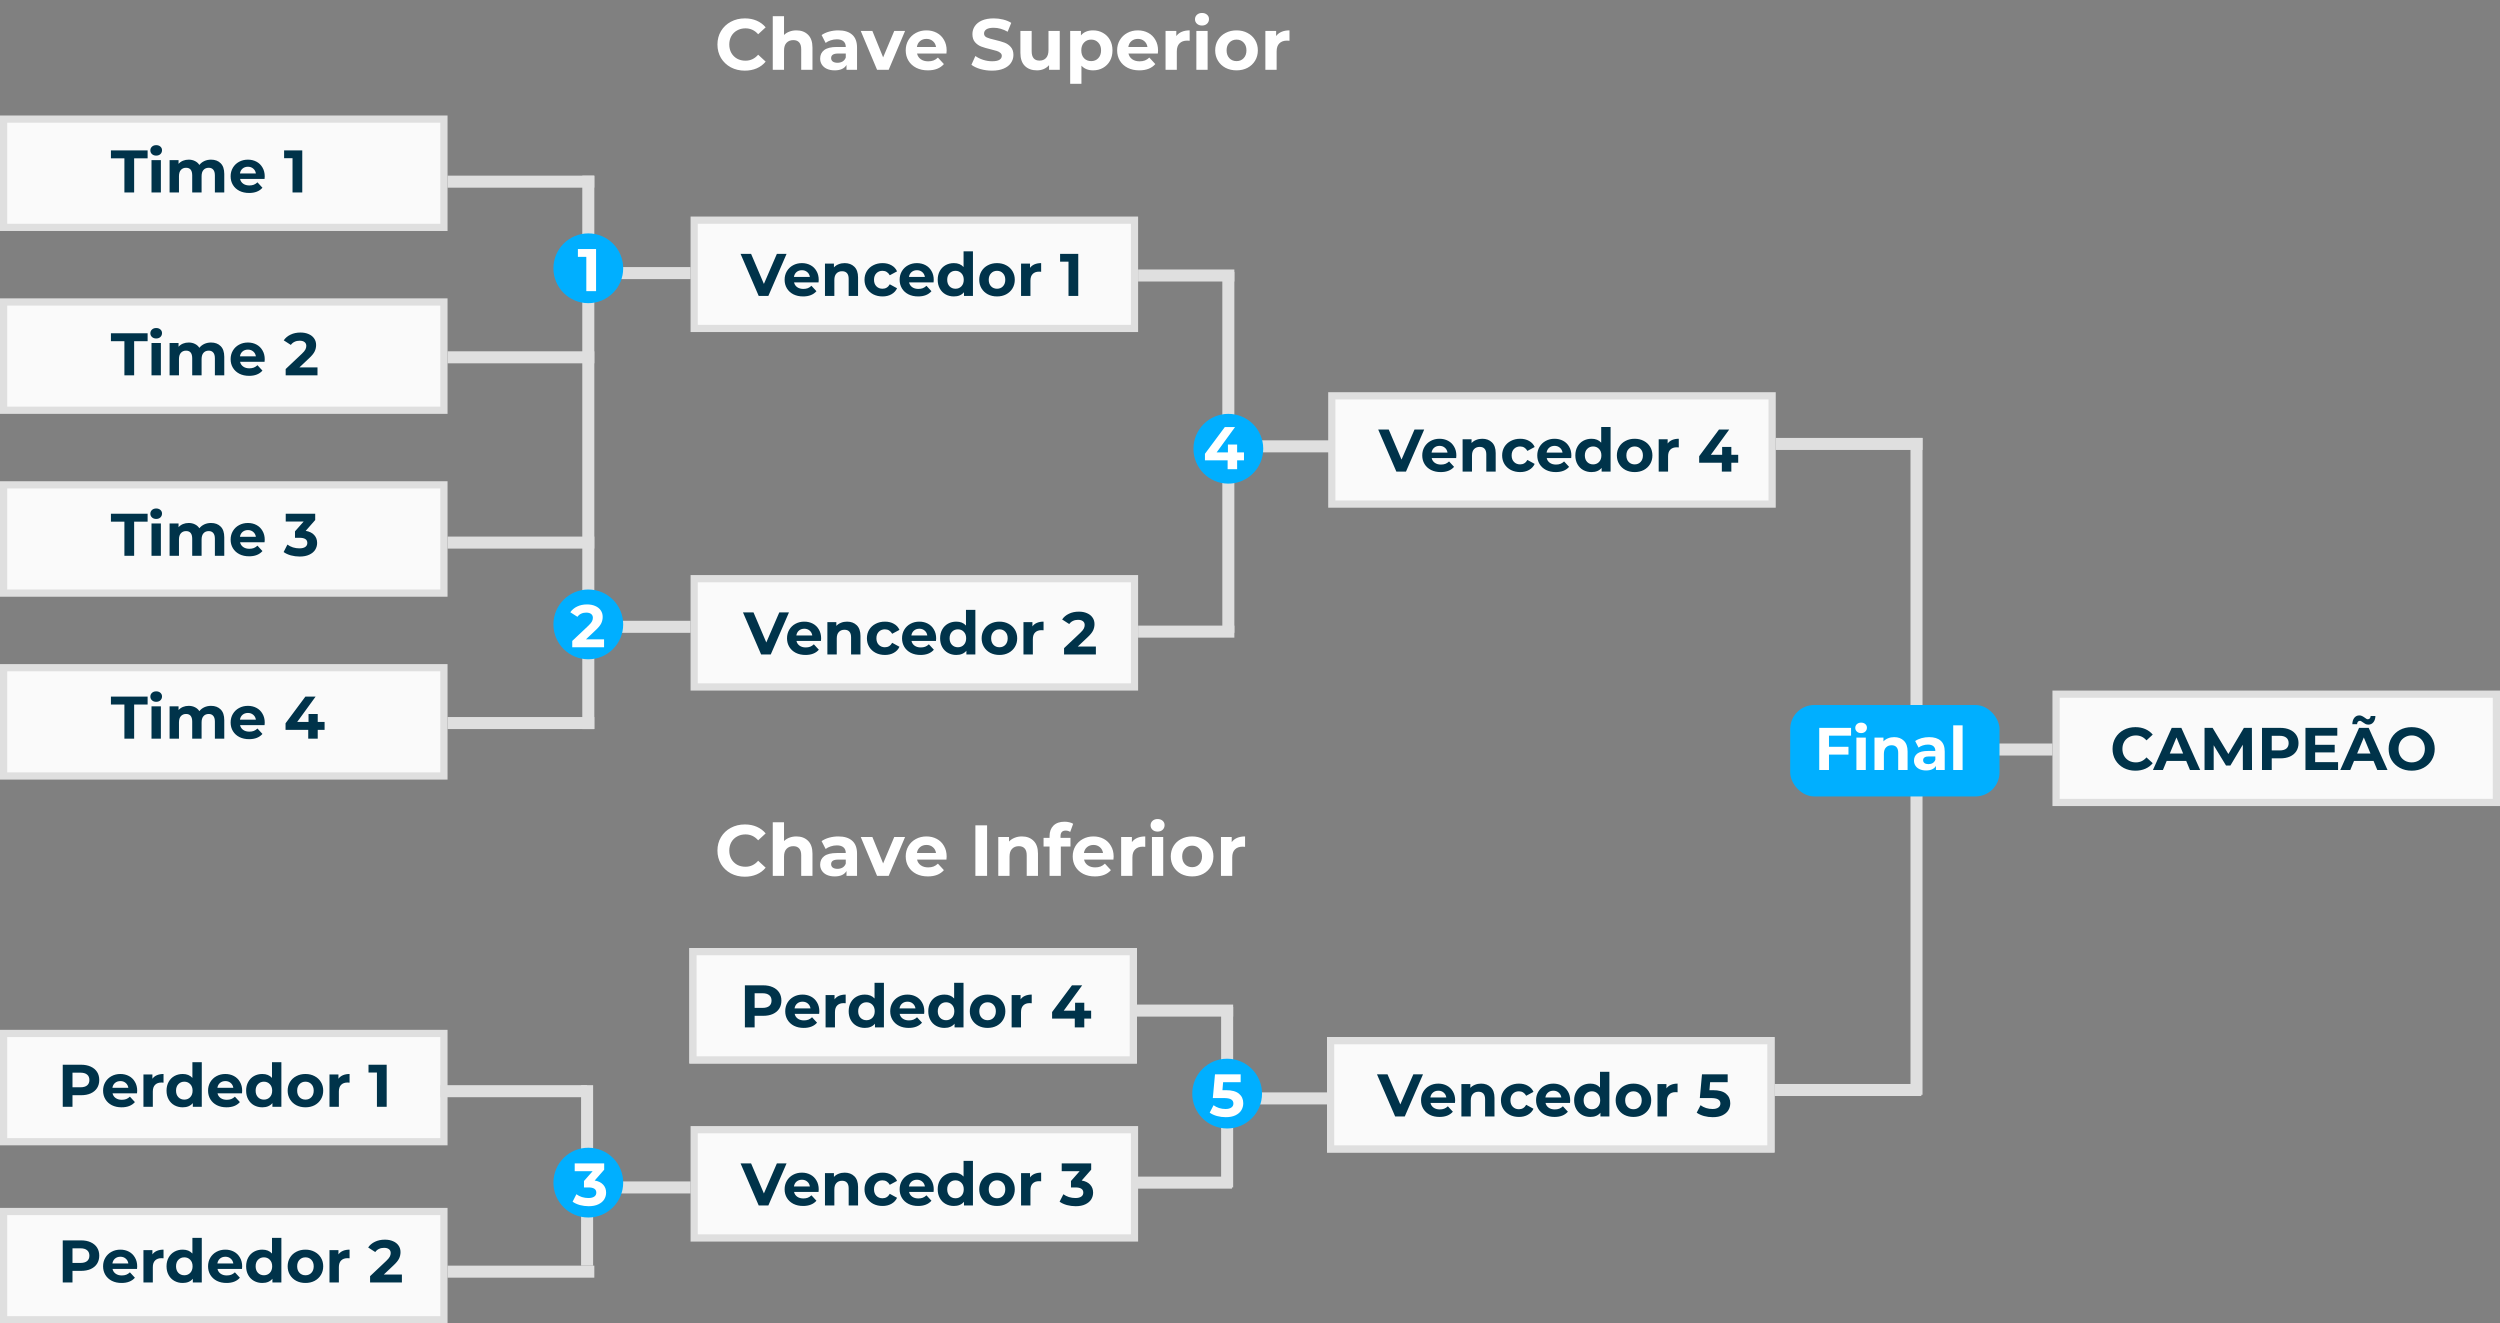 <svg width="1039" height="550" viewBox="0 0 1039 550" fill="none" xmlns="http://www.w3.org/2000/svg">
<rect x="0" y="0" width="1039" height="550" fill="#808080" stroke="none"/>
<line x1="738" y1="184.5" x2="799" y2="184.5" stroke="#DFDFDF" stroke-width="5"/>
<line x1="796.5" y1="455" x2="796.5" y2="182" stroke="#DFDFDF" stroke-width="5"/>
<rect x="1.5" y="277.5" width="183" height="45" fill="#FAFAFA" stroke="#DFDFDF" stroke-width="3"/>
<path d="M51.7 292.8H46.1V289.5H61.35V292.8H55.75V307H51.7V292.8ZM62.961 293.55H66.861V307H62.961V293.55ZM64.911 291.675C64.195 291.675 63.611 291.467 63.161 291.05C62.711 290.633 62.486 290.117 62.486 289.5C62.486 288.883 62.711 288.367 63.161 287.95C63.611 287.533 64.195 287.325 64.911 287.325C65.628 287.325 66.211 287.525 66.661 287.925C67.111 288.325 67.336 288.825 67.336 289.425C67.336 290.075 67.111 290.617 66.661 291.05C66.211 291.467 65.628 291.675 64.911 291.675ZM87.706 293.35C89.389 293.35 90.722 293.85 91.706 294.85C92.706 295.833 93.206 297.317 93.206 299.3V307H89.306V299.9C89.306 298.833 89.081 298.042 88.631 297.525C88.197 296.992 87.572 296.725 86.756 296.725C85.839 296.725 85.114 297.025 84.581 297.625C84.047 298.208 83.781 299.083 83.781 300.25V307H79.881V299.9C79.881 297.783 79.031 296.725 77.331 296.725C76.431 296.725 75.714 297.025 75.181 297.625C74.647 298.208 74.381 299.083 74.381 300.25V307H70.481V293.55H74.206V295.1C74.706 294.533 75.314 294.1 76.031 293.8C76.764 293.5 77.564 293.35 78.431 293.35C79.381 293.35 80.239 293.542 81.006 293.925C81.772 294.292 82.389 294.833 82.856 295.55C83.406 294.85 84.097 294.308 84.931 293.925C85.781 293.542 86.706 293.35 87.706 293.35ZM110.023 300.325C110.023 300.375 109.998 300.725 109.948 301.375H99.773C99.956 302.208 100.39 302.867 101.073 303.35C101.756 303.833 102.606 304.075 103.623 304.075C104.323 304.075 104.94 303.975 105.473 303.775C106.023 303.558 106.531 303.225 106.998 302.775L109.073 305.025C107.806 306.475 105.956 307.2 103.523 307.2C102.006 307.2 100.665 306.908 99.498 306.325C98.331 305.725 97.431 304.9 96.798 303.85C96.165 302.8 95.848 301.608 95.848 300.275C95.848 298.958 96.156 297.775 96.773 296.725C97.406 295.658 98.264 294.833 99.348 294.25C100.448 293.65 101.673 293.35 103.023 293.35C104.34 293.35 105.531 293.633 106.598 294.2C107.665 294.767 108.498 295.583 109.098 296.65C109.715 297.7 110.023 298.925 110.023 300.325ZM103.048 296.3C102.165 296.3 101.423 296.55 100.823 297.05C100.223 297.55 99.856 298.233 99.723 299.1H106.348C106.215 298.25 105.848 297.575 105.248 297.075C104.648 296.558 103.915 296.3 103.048 296.3ZM134.899 303.325H132.049V307H128.099V303.325H118.674V300.6L126.924 289.5H131.174L123.524 300.025H128.224V296.75H132.049V300.025H134.899V303.325Z" fill="#00334A"/>
<rect x="1.5" y="201.5" width="183" height="45" fill="#FAFAFA" stroke="#DFDFDF" stroke-width="3"/>
<path d="M51.7 216.8H46.1V213.5H61.35V216.8H55.75V231H51.7V216.8ZM62.961 217.55H66.861V231H62.961V217.55ZM64.911 215.675C64.195 215.675 63.611 215.467 63.161 215.05C62.711 214.633 62.486 214.117 62.486 213.5C62.486 212.883 62.711 212.367 63.161 211.95C63.611 211.533 64.195 211.325 64.911 211.325C65.628 211.325 66.211 211.525 66.661 211.925C67.111 212.325 67.336 212.825 67.336 213.425C67.336 214.075 67.111 214.617 66.661 215.05C66.211 215.467 65.628 215.675 64.911 215.675ZM87.706 217.35C89.389 217.35 90.722 217.85 91.706 218.85C92.706 219.833 93.206 221.317 93.206 223.3V231H89.306V223.9C89.306 222.833 89.081 222.042 88.631 221.525C88.197 220.992 87.572 220.725 86.756 220.725C85.839 220.725 85.114 221.025 84.581 221.625C84.047 222.208 83.781 223.083 83.781 224.25V231H79.881V223.9C79.881 221.783 79.031 220.725 77.331 220.725C76.431 220.725 75.714 221.025 75.181 221.625C74.647 222.208 74.381 223.083 74.381 224.25V231H70.481V217.55H74.206V219.1C74.706 218.533 75.314 218.1 76.031 217.8C76.764 217.5 77.564 217.35 78.431 217.35C79.381 217.35 80.239 217.542 81.006 217.925C81.772 218.292 82.389 218.833 82.856 219.55C83.406 218.85 84.097 218.308 84.931 217.925C85.781 217.542 86.706 217.35 87.706 217.35ZM110.023 224.325C110.023 224.375 109.998 224.725 109.948 225.375H99.773C99.956 226.208 100.39 226.867 101.073 227.35C101.756 227.833 102.606 228.075 103.623 228.075C104.323 228.075 104.94 227.975 105.473 227.775C106.023 227.558 106.531 227.225 106.998 226.775L109.073 229.025C107.806 230.475 105.956 231.2 103.523 231.2C102.006 231.2 100.665 230.908 99.498 230.325C98.331 229.725 97.431 228.9 96.798 227.85C96.165 226.8 95.848 225.608 95.848 224.275C95.848 222.958 96.156 221.775 96.773 220.725C97.406 219.658 98.264 218.833 99.348 218.25C100.448 217.65 101.673 217.35 103.023 217.35C104.34 217.35 105.531 217.633 106.598 218.2C107.665 218.767 108.498 219.583 109.098 220.65C109.715 221.7 110.023 222.925 110.023 224.325ZM103.048 220.3C102.165 220.3 101.423 220.55 100.823 221.05C100.223 221.55 99.856 222.233 99.723 223.1H106.348C106.215 222.25 105.848 221.575 105.248 221.075C104.648 220.558 103.915 220.3 103.048 220.3ZM127.049 220.625C128.583 220.875 129.758 221.45 130.574 222.35C131.391 223.233 131.799 224.333 131.799 225.65C131.799 226.667 131.533 227.608 130.999 228.475C130.466 229.325 129.649 230.008 128.549 230.525C127.466 231.042 126.133 231.3 124.549 231.3C123.316 231.3 122.099 231.142 120.899 230.825C119.716 230.492 118.708 230.025 117.874 229.425L119.449 226.325C120.116 226.825 120.883 227.217 121.749 227.5C122.633 227.767 123.533 227.9 124.449 227.9C125.466 227.9 126.266 227.708 126.849 227.325C127.433 226.925 127.724 226.367 127.724 225.65C127.724 224.217 126.633 223.5 124.449 223.5H122.599V220.825L126.199 216.75H118.749V213.5H130.999V216.125L127.049 220.625Z" fill="#00334A"/>
<rect x="1.5" y="125.5" width="183" height="45" fill="#FAFAFA" stroke="#DFDFDF" stroke-width="3"/>
<path d="M51.7 141.8H46.1V138.5H61.35V141.8H55.75V156H51.7V141.8ZM62.961 142.55H66.861V156H62.961V142.55ZM64.911 140.675C64.195 140.675 63.611 140.467 63.161 140.05C62.711 139.633 62.486 139.117 62.486 138.5C62.486 137.883 62.711 137.367 63.161 136.95C63.611 136.533 64.195 136.325 64.911 136.325C65.628 136.325 66.211 136.525 66.661 136.925C67.111 137.325 67.336 137.825 67.336 138.425C67.336 139.075 67.111 139.617 66.661 140.05C66.211 140.467 65.628 140.675 64.911 140.675ZM87.706 142.35C89.389 142.35 90.722 142.85 91.706 143.85C92.706 144.833 93.206 146.317 93.206 148.3V156H89.306V148.9C89.306 147.833 89.081 147.042 88.631 146.525C88.197 145.992 87.572 145.725 86.756 145.725C85.839 145.725 85.114 146.025 84.581 146.625C84.047 147.208 83.781 148.083 83.781 149.25V156H79.881V148.9C79.881 146.783 79.031 145.725 77.331 145.725C76.431 145.725 75.714 146.025 75.181 146.625C74.647 147.208 74.381 148.083 74.381 149.25V156H70.481V142.55H74.206V144.1C74.706 143.533 75.314 143.1 76.031 142.8C76.764 142.5 77.564 142.35 78.431 142.35C79.381 142.35 80.239 142.542 81.006 142.925C81.772 143.292 82.389 143.833 82.856 144.55C83.406 143.85 84.097 143.308 84.931 142.925C85.781 142.542 86.706 142.35 87.706 142.35ZM110.023 149.325C110.023 149.375 109.998 149.725 109.948 150.375H99.773C99.956 151.208 100.39 151.867 101.073 152.35C101.756 152.833 102.606 153.075 103.623 153.075C104.323 153.075 104.94 152.975 105.473 152.775C106.023 152.558 106.531 152.225 106.998 151.775L109.073 154.025C107.806 155.475 105.956 156.2 103.523 156.2C102.006 156.2 100.665 155.908 99.498 155.325C98.331 154.725 97.431 153.9 96.798 152.85C96.165 151.8 95.848 150.608 95.848 149.275C95.848 147.958 96.156 146.775 96.773 145.725C97.406 144.658 98.264 143.833 99.348 143.25C100.448 142.65 101.673 142.35 103.023 142.35C104.34 142.35 105.531 142.633 106.598 143.2C107.665 143.767 108.498 144.583 109.098 145.65C109.715 146.7 110.023 147.925 110.023 149.325ZM103.048 145.3C102.165 145.3 101.423 145.55 100.823 146.05C100.223 146.55 99.856 147.233 99.723 148.1H106.348C106.215 147.25 105.848 146.575 105.248 146.075C104.648 145.558 103.915 145.3 103.048 145.3ZM131.949 152.7V156H118.724V153.375L125.474 147C126.191 146.317 126.674 145.733 126.924 145.25C127.174 144.75 127.299 144.258 127.299 143.775C127.299 143.075 127.058 142.542 126.574 142.175C126.108 141.792 125.416 141.6 124.499 141.6C123.733 141.6 123.041 141.75 122.424 142.05C121.808 142.333 121.291 142.767 120.874 143.35L117.924 141.45C118.608 140.433 119.549 139.642 120.749 139.075C121.949 138.492 123.324 138.2 124.874 138.2C126.174 138.2 127.308 138.417 128.274 138.85C129.258 139.267 130.016 139.867 130.549 140.65C131.099 141.417 131.374 142.325 131.374 143.375C131.374 144.325 131.174 145.217 130.774 146.05C130.374 146.883 129.599 147.833 128.449 148.9L124.424 152.7H131.949Z" fill="#00334A"/>
<rect x="1.5" y="49.5" width="183" height="45" fill="#FAFAFA" stroke="#DFDFDF" stroke-width="3"/>
<path d="M51.7 65.8H46.1V62.5H61.35V65.8H55.75V80H51.7V65.8ZM62.961 66.55H66.861V80H62.961V66.55ZM64.911 64.675C64.195 64.675 63.611 64.467 63.161 64.05C62.711 63.633 62.486 63.117 62.486 62.5C62.486 61.883 62.711 61.367 63.161 60.95C63.611 60.533 64.195 60.325 64.911 60.325C65.628 60.325 66.211 60.525 66.661 60.925C67.111 61.325 67.336 61.825 67.336 62.425C67.336 63.075 67.111 63.617 66.661 64.05C66.211 64.467 65.628 64.675 64.911 64.675ZM87.706 66.35C89.389 66.35 90.722 66.85 91.706 67.85C92.706 68.833 93.206 70.317 93.206 72.3V80H89.306V72.9C89.306 71.833 89.081 71.042 88.631 70.525C88.197 69.992 87.572 69.725 86.756 69.725C85.839 69.725 85.114 70.025 84.581 70.625C84.047 71.208 83.781 72.083 83.781 73.25V80H79.881V72.9C79.881 70.783 79.031 69.725 77.331 69.725C76.431 69.725 75.714 70.025 75.181 70.625C74.647 71.208 74.381 72.083 74.381 73.25V80H70.481V66.55H74.206V68.1C74.706 67.533 75.314 67.1 76.031 66.8C76.764 66.5 77.564 66.35 78.431 66.35C79.381 66.35 80.239 66.542 81.006 66.925C81.772 67.292 82.389 67.833 82.856 68.55C83.406 67.85 84.097 67.308 84.931 66.925C85.781 66.542 86.706 66.35 87.706 66.35ZM110.023 73.325C110.023 73.375 109.998 73.725 109.948 74.375H99.773C99.956 75.208 100.39 75.867 101.073 76.35C101.756 76.833 102.606 77.075 103.623 77.075C104.323 77.075 104.94 76.975 105.473 76.775C106.023 76.558 106.531 76.225 106.998 75.775L109.073 78.025C107.806 79.475 105.956 80.2 103.523 80.2C102.006 80.2 100.665 79.908 99.498 79.325C98.331 78.725 97.431 77.9 96.798 76.85C96.165 75.8 95.848 74.608 95.848 73.275C95.848 71.958 96.156 70.775 96.773 69.725C97.406 68.658 98.264 67.833 99.348 67.25C100.448 66.65 101.673 66.35 103.023 66.35C104.34 66.35 105.531 66.633 106.598 67.2C107.665 67.767 108.498 68.583 109.098 69.65C109.715 70.7 110.023 71.925 110.023 73.325ZM103.048 69.3C102.165 69.3 101.423 69.55 100.823 70.05C100.223 70.55 99.856 71.233 99.723 72.1H106.348C106.215 71.25 105.848 70.575 105.248 70.075C104.648 69.558 103.915 69.3 103.048 69.3ZM125.624 62.5V80H121.574V65.75H118.074V62.5H125.624Z" fill="#00334A"/>
<rect x="288.5" y="240.5" width="183" height="45" fill="#FAFAFA" stroke="#DFDFDF" stroke-width="3"/>
<path d="M327.9 254.5L320.325 272H316.325L308.775 254.5H313.15L318.475 267L323.875 254.5H327.9ZM341.26 265.325C341.26 265.375 341.235 265.725 341.185 266.375H331.01C331.193 267.208 331.627 267.867 332.31 268.35C332.993 268.833 333.843 269.075 334.86 269.075C335.56 269.075 336.177 268.975 336.71 268.775C337.26 268.558 337.768 268.225 338.235 267.775L340.31 270.025C339.043 271.475 337.193 272.2 334.76 272.2C333.243 272.2 331.902 271.908 330.735 271.325C329.568 270.725 328.668 269.9 328.035 268.85C327.402 267.8 327.085 266.608 327.085 265.275C327.085 263.958 327.393 262.775 328.01 261.725C328.643 260.658 329.502 259.833 330.585 259.25C331.685 258.65 332.91 258.35 334.26 258.35C335.577 258.35 336.768 258.633 337.835 259.2C338.902 259.767 339.735 260.583 340.335 261.65C340.952 262.7 341.26 263.925 341.26 265.325ZM334.285 261.3C333.402 261.3 332.66 261.55 332.06 262.05C331.46 262.55 331.093 263.233 330.96 264.1H337.585C337.452 263.25 337.085 262.575 336.485 262.075C335.885 261.558 335.152 261.3 334.285 261.3ZM352.032 258.35C353.698 258.35 355.04 258.85 356.057 259.85C357.09 260.85 357.607 262.333 357.607 264.3V272H353.707V264.9C353.707 263.833 353.473 263.042 353.007 262.525C352.54 261.992 351.865 261.725 350.982 261.725C349.998 261.725 349.215 262.033 348.632 262.65C348.048 263.25 347.757 264.15 347.757 265.35V272H343.857V258.55H347.582V260.125C348.098 259.558 348.74 259.125 349.507 258.825C350.273 258.508 351.115 258.35 352.032 258.35ZM367.788 272.2C366.355 272.2 365.063 271.908 363.913 271.325C362.78 270.725 361.888 269.9 361.238 268.85C360.605 267.8 360.288 266.608 360.288 265.275C360.288 263.942 360.605 262.75 361.238 261.7C361.888 260.65 362.78 259.833 363.913 259.25C365.063 258.65 366.355 258.35 367.788 258.35C369.205 258.35 370.438 258.65 371.488 259.25C372.555 259.833 373.33 260.675 373.813 261.775L370.788 263.4C370.088 262.167 369.08 261.55 367.763 261.55C366.747 261.55 365.905 261.883 365.238 262.55C364.572 263.217 364.238 264.125 364.238 265.275C364.238 266.425 364.572 267.333 365.238 268C365.905 268.667 366.747 269 367.763 269C369.097 269 370.105 268.383 370.788 267.15L373.813 268.8C373.33 269.867 372.555 270.7 371.488 271.3C370.438 271.9 369.205 272.2 367.788 272.2ZM389.063 265.325C389.063 265.375 389.038 265.725 388.988 266.375H378.813C378.996 267.208 379.43 267.867 380.113 268.35C380.796 268.833 381.646 269.075 382.663 269.075C383.363 269.075 383.98 268.975 384.513 268.775C385.063 268.558 385.571 268.225 386.038 267.775L388.113 270.025C386.846 271.475 384.996 272.2 382.563 272.2C381.046 272.2 379.705 271.908 378.538 271.325C377.371 270.725 376.471 269.9 375.838 268.85C375.205 267.8 374.888 266.608 374.888 265.275C374.888 263.958 375.196 262.775 375.813 261.725C376.446 260.658 377.305 259.833 378.388 259.25C379.488 258.65 380.713 258.35 382.063 258.35C383.38 258.35 384.571 258.633 385.638 259.2C386.705 259.767 387.538 260.583 388.138 261.65C388.755 262.7 389.063 263.925 389.063 265.325ZM382.088 261.3C381.205 261.3 380.463 261.55 379.863 262.05C379.263 262.55 378.896 263.233 378.763 264.1H385.388C385.255 263.25 384.888 262.575 384.288 262.075C383.688 261.558 382.955 261.3 382.088 261.3ZM405.359 253.45V272H401.634V270.45C400.668 271.617 399.268 272.2 397.434 272.2C396.168 272.2 395.018 271.917 393.984 271.35C392.968 270.783 392.168 269.975 391.584 268.925C391.001 267.875 390.709 266.658 390.709 265.275C390.709 263.892 391.001 262.675 391.584 261.625C392.168 260.575 392.968 259.767 393.984 259.2C395.018 258.633 396.168 258.35 397.434 258.35C399.151 258.35 400.493 258.892 401.459 259.975V253.45H405.359ZM398.109 269C399.093 269 399.909 268.667 400.559 268C401.209 267.317 401.534 266.408 401.534 265.275C401.534 264.142 401.209 263.242 400.559 262.575C399.909 261.892 399.093 261.55 398.109 261.55C397.109 261.55 396.284 261.892 395.634 262.575C394.984 263.242 394.659 264.142 394.659 265.275C394.659 266.408 394.984 267.317 395.634 268C396.284 268.667 397.109 269 398.109 269ZM415.369 272.2C413.952 272.2 412.677 271.908 411.544 271.325C410.427 270.725 409.552 269.9 408.919 268.85C408.286 267.8 407.969 266.608 407.969 265.275C407.969 263.942 408.286 262.75 408.919 261.7C409.552 260.65 410.427 259.833 411.544 259.25C412.677 258.65 413.952 258.35 415.369 258.35C416.786 258.35 418.052 258.65 419.169 259.25C420.286 259.833 421.161 260.65 421.794 261.7C422.427 262.75 422.744 263.942 422.744 265.275C422.744 266.608 422.427 267.8 421.794 268.85C421.161 269.9 420.286 270.725 419.169 271.325C418.052 271.908 416.786 272.2 415.369 272.2ZM415.369 269C416.369 269 417.186 268.667 417.819 268C418.469 267.317 418.794 266.408 418.794 265.275C418.794 264.142 418.469 263.242 417.819 262.575C417.186 261.892 416.369 261.55 415.369 261.55C414.369 261.55 413.544 261.892 412.894 262.575C412.244 263.242 411.919 264.142 411.919 265.275C411.919 266.408 412.244 267.317 412.894 268C413.544 268.667 414.369 269 415.369 269ZM429.076 260.325C429.542 259.675 430.167 259.183 430.951 258.85C431.751 258.517 432.667 258.35 433.701 258.35V261.95C433.267 261.917 432.976 261.9 432.826 261.9C431.709 261.9 430.834 262.217 430.201 262.85C429.567 263.467 429.251 264.4 429.251 265.65V272H425.351V258.55H429.076V260.325ZM455.447 268.7V272H442.222V269.375L448.972 263C449.689 262.317 450.172 261.733 450.422 261.25C450.672 260.75 450.797 260.258 450.797 259.775C450.797 259.075 450.556 258.542 450.072 258.175C449.606 257.792 448.914 257.6 447.997 257.6C447.231 257.6 446.539 257.75 445.922 258.05C445.306 258.333 444.789 258.767 444.372 259.35L441.422 257.45C442.106 256.433 443.047 255.642 444.247 255.075C445.447 254.492 446.822 254.2 448.372 254.2C449.672 254.2 450.806 254.417 451.772 254.85C452.756 255.267 453.514 255.867 454.047 256.65C454.597 257.417 454.872 258.325 454.872 259.375C454.872 260.325 454.672 261.217 454.272 262.05C453.872 262.883 453.097 263.833 451.947 264.9L447.922 268.7H455.447Z" fill="#00334A"/>
<rect x="288.5" y="91.5" width="183" height="45" fill="#FAFAFA" stroke="#DFDFDF" stroke-width="3"/>
<path d="M326.9 105.5L319.325 123H315.325L307.775 105.5H312.15L317.475 118L322.875 105.5H326.9ZM340.26 116.325C340.26 116.375 340.235 116.725 340.185 117.375H330.01C330.193 118.208 330.627 118.867 331.31 119.35C331.993 119.833 332.843 120.075 333.86 120.075C334.56 120.075 335.177 119.975 335.71 119.775C336.26 119.558 336.768 119.225 337.235 118.775L339.31 121.025C338.043 122.475 336.193 123.2 333.76 123.2C332.243 123.2 330.902 122.908 329.735 122.325C328.568 121.725 327.668 120.9 327.035 119.85C326.402 118.8 326.085 117.608 326.085 116.275C326.085 114.958 326.393 113.775 327.01 112.725C327.643 111.658 328.502 110.833 329.585 110.25C330.685 109.65 331.91 109.35 333.26 109.35C334.577 109.35 335.768 109.633 336.835 110.2C337.902 110.767 338.735 111.583 339.335 112.65C339.952 113.7 340.26 114.925 340.26 116.325ZM333.285 112.3C332.402 112.3 331.66 112.55 331.06 113.05C330.46 113.55 330.093 114.233 329.96 115.1H336.585C336.452 114.25 336.085 113.575 335.485 113.075C334.885 112.558 334.152 112.3 333.285 112.3ZM351.032 109.35C352.698 109.35 354.04 109.85 355.057 110.85C356.09 111.85 356.607 113.333 356.607 115.3V123H352.707V115.9C352.707 114.833 352.473 114.042 352.007 113.525C351.54 112.992 350.865 112.725 349.982 112.725C348.998 112.725 348.215 113.033 347.632 113.65C347.048 114.25 346.757 115.15 346.757 116.35V123H342.857V109.55H346.582V111.125C347.098 110.558 347.74 110.125 348.507 109.825C349.273 109.508 350.115 109.35 351.032 109.35ZM366.788 123.2C365.355 123.2 364.063 122.908 362.913 122.325C361.78 121.725 360.888 120.9 360.238 119.85C359.605 118.8 359.288 117.608 359.288 116.275C359.288 114.942 359.605 113.75 360.238 112.7C360.888 111.65 361.78 110.833 362.913 110.25C364.063 109.65 365.355 109.35 366.788 109.35C368.205 109.35 369.438 109.65 370.488 110.25C371.555 110.833 372.33 111.675 372.813 112.775L369.788 114.4C369.088 113.167 368.08 112.55 366.763 112.55C365.747 112.55 364.905 112.883 364.238 113.55C363.572 114.217 363.238 115.125 363.238 116.275C363.238 117.425 363.572 118.333 364.238 119C364.905 119.667 365.747 120 366.763 120C368.097 120 369.105 119.383 369.788 118.15L372.813 119.8C372.33 120.867 371.555 121.7 370.488 122.3C369.438 122.9 368.205 123.2 366.788 123.2ZM388.063 116.325C388.063 116.375 388.038 116.725 387.988 117.375H377.813C377.996 118.208 378.43 118.867 379.113 119.35C379.796 119.833 380.646 120.075 381.663 120.075C382.363 120.075 382.98 119.975 383.513 119.775C384.063 119.558 384.571 119.225 385.038 118.775L387.113 121.025C385.846 122.475 383.996 123.2 381.563 123.2C380.046 123.2 378.705 122.908 377.538 122.325C376.371 121.725 375.471 120.9 374.838 119.85C374.205 118.8 373.888 117.608 373.888 116.275C373.888 114.958 374.196 113.775 374.813 112.725C375.446 111.658 376.305 110.833 377.388 110.25C378.488 109.65 379.713 109.35 381.063 109.35C382.38 109.35 383.571 109.633 384.638 110.2C385.705 110.767 386.538 111.583 387.138 112.65C387.755 113.7 388.063 114.925 388.063 116.325ZM381.088 112.3C380.205 112.3 379.463 112.55 378.863 113.05C378.263 113.55 377.896 114.233 377.763 115.1H384.388C384.255 114.25 383.888 113.575 383.288 113.075C382.688 112.558 381.955 112.3 381.088 112.3ZM404.359 104.45V123H400.634V121.45C399.668 122.617 398.268 123.2 396.434 123.2C395.168 123.2 394.018 122.917 392.984 122.35C391.968 121.783 391.168 120.975 390.584 119.925C390.001 118.875 389.709 117.658 389.709 116.275C389.709 114.892 390.001 113.675 390.584 112.625C391.168 111.575 391.968 110.767 392.984 110.2C394.018 109.633 395.168 109.35 396.434 109.35C398.151 109.35 399.493 109.892 400.459 110.975V104.45H404.359ZM397.109 120C398.093 120 398.909 119.667 399.559 119C400.209 118.317 400.534 117.408 400.534 116.275C400.534 115.142 400.209 114.242 399.559 113.575C398.909 112.892 398.093 112.55 397.109 112.55C396.109 112.55 395.284 112.892 394.634 113.575C393.984 114.242 393.659 115.142 393.659 116.275C393.659 117.408 393.984 118.317 394.634 119C395.284 119.667 396.109 120 397.109 120ZM414.369 123.2C412.952 123.2 411.677 122.908 410.544 122.325C409.427 121.725 408.552 120.9 407.919 119.85C407.286 118.8 406.969 117.608 406.969 116.275C406.969 114.942 407.286 113.75 407.919 112.7C408.552 111.65 409.427 110.833 410.544 110.25C411.677 109.65 412.952 109.35 414.369 109.35C415.786 109.35 417.052 109.65 418.169 110.25C419.286 110.833 420.161 111.65 420.794 112.7C421.427 113.75 421.744 114.942 421.744 116.275C421.744 117.608 421.427 118.8 420.794 119.85C420.161 120.9 419.286 121.725 418.169 122.325C417.052 122.908 415.786 123.2 414.369 123.2ZM414.369 120C415.369 120 416.186 119.667 416.819 119C417.469 118.317 417.794 117.408 417.794 116.275C417.794 115.142 417.469 114.242 416.819 113.575C416.186 112.892 415.369 112.55 414.369 112.55C413.369 112.55 412.544 112.892 411.894 113.575C411.244 114.242 410.919 115.142 410.919 116.275C410.919 117.408 411.244 118.317 411.894 119C412.544 119.667 413.369 120 414.369 120ZM428.076 111.325C428.542 110.675 429.167 110.183 429.951 109.85C430.751 109.517 431.667 109.35 432.701 109.35V112.95C432.267 112.917 431.976 112.9 431.826 112.9C430.709 112.9 429.834 113.217 429.201 113.85C428.567 114.467 428.251 115.4 428.251 116.65V123H424.351V109.55H428.076V111.325ZM448.122 105.5V123H444.072V108.75H440.572V105.5H448.122Z" fill="#00334A"/>
<line x1="186" y1="75.5" x2="247" y2="75.5" stroke="#DFDFDF" stroke-width="5"/>
<line x1="247" y1="113.5" x2="287" y2="113.5" stroke="#DFDFDF" stroke-width="5"/>
<line x1="473" y1="114.5" x2="513" y2="114.5" stroke="#DFDFDF" stroke-width="5"/>
<line x1="473" y1="262.5" x2="513" y2="262.5" stroke="#DFDFDF" stroke-width="5"/>
<line x1="247" y1="260.5" x2="287" y2="260.5" stroke="#DFDFDF" stroke-width="5"/>
<line x1="186" y1="148.5" x2="247" y2="148.5" stroke="#DFDFDF" stroke-width="5"/>
<line x1="186" y1="225.5" x2="247" y2="225.5" stroke="#DFDFDF" stroke-width="5"/>
<line x1="186" y1="300.5" x2="247" y2="300.5" stroke="#DFDFDF" stroke-width="5"/>
<line x1="244.5" y1="303" x2="244.5" y2="73" stroke="#DFDFDF" stroke-width="5"/>
<path d="M309.54 29.36C307.4 29.36 305.46 28.9 303.72 27.98C302 27.04 300.64 25.75 299.64 24.11C298.66 22.45 298.17 20.58 298.17 18.5C298.17 16.42 298.66 14.56 299.64 12.92C300.64 11.26 302 9.97 303.72 9.05C305.46 8.11 307.41 7.64 309.57 7.64C311.39 7.64 313.03 7.96 314.49 8.6C315.97 9.24 317.21 10.16 318.21 11.36L315.09 14.24C313.67 12.6 311.91 11.78 309.81 11.78C308.51 11.78 307.35 12.07 306.33 12.65C305.31 13.21 304.51 14 303.93 15.02C303.37 16.04 303.09 17.2 303.09 18.5C303.09 19.8 303.37 20.96 303.93 21.98C304.51 23 305.31 23.8 306.33 24.38C307.35 24.94 308.51 25.22 309.81 25.22C311.91 25.22 313.67 24.39 315.09 22.73L318.21 25.61C317.21 26.83 315.97 27.76 314.49 28.4C313.01 29.04 311.36 29.36 309.54 29.36ZM330.972 12.62C332.972 12.62 334.582 13.22 335.802 14.42C337.042 15.62 337.662 17.4 337.662 19.76V29H332.982V20.48C332.982 19.2 332.702 18.25 332.142 17.63C331.582 16.99 330.772 16.67 329.712 16.67C328.532 16.67 327.592 17.04 326.892 17.78C326.192 18.5 325.842 19.58 325.842 21.02V29H321.162V6.74H325.842V14.54C326.462 13.92 327.212 13.45 328.092 13.13C328.972 12.79 329.932 12.62 330.972 12.62ZM348.414 12.62C350.914 12.62 352.834 13.22 354.174 14.42C355.514 15.6 356.184 17.39 356.184 19.79V29H351.804V26.99C350.924 28.49 349.284 29.24 346.884 29.24C345.644 29.24 344.564 29.03 343.644 28.61C342.744 28.19 342.054 27.61 341.574 26.87C341.094 26.13 340.854 25.29 340.854 24.35C340.854 22.85 341.414 21.67 342.534 20.81C343.674 19.95 345.424 19.52 347.784 19.52H351.504C351.504 18.5 351.194 17.72 350.574 17.18C349.954 16.62 349.024 16.34 347.784 16.34C346.924 16.34 346.074 16.48 345.234 16.76C344.414 17.02 343.714 17.38 343.134 17.84L341.454 14.57C342.334 13.95 343.384 13.47 344.604 13.13C345.844 12.79 347.114 12.62 348.414 12.62ZM348.054 26.09C348.854 26.09 349.564 25.91 350.184 25.55C350.804 25.17 351.244 24.62 351.504 23.9V22.25H348.294C346.374 22.25 345.414 22.88 345.414 24.14C345.414 24.74 345.644 25.22 346.104 25.58C346.584 25.92 347.234 26.09 348.054 26.09ZM376.147 12.86L369.337 29H364.507L357.727 12.86H362.557L367.027 23.84L371.647 12.86H376.147ZM393.427 20.99C393.427 21.05 393.397 21.47 393.337 22.25H381.127C381.347 23.25 381.867 24.04 382.687 24.62C383.507 25.2 384.527 25.49 385.747 25.49C386.587 25.49 387.327 25.37 387.967 25.13C388.627 24.87 389.237 24.47 389.797 23.93L392.287 26.63C390.767 28.37 388.547 29.24 385.627 29.24C383.807 29.24 382.197 28.89 380.797 28.19C379.397 27.47 378.317 26.48 377.557 25.22C376.797 23.96 376.417 22.53 376.417 20.93C376.417 19.35 376.787 17.93 377.527 16.67C378.287 15.39 379.317 14.4 380.617 13.7C381.937 12.98 383.407 12.62 385.027 12.62C386.607 12.62 388.037 12.96 389.317 13.64C390.597 14.32 391.597 15.3 392.317 16.58C393.057 17.84 393.427 19.31 393.427 20.99ZM385.057 16.16C383.997 16.16 383.107 16.46 382.387 17.06C381.667 17.66 381.227 18.48 381.067 19.52H389.017C388.857 18.5 388.417 17.69 387.697 17.09C386.977 16.47 386.097 16.16 385.057 16.16ZM412.269 29.36C410.609 29.36 408.999 29.14 407.439 28.7C405.899 28.24 404.659 27.65 403.719 26.93L405.369 23.27C406.269 23.93 407.339 24.46 408.579 24.86C409.819 25.26 411.059 25.46 412.299 25.46C413.679 25.46 414.699 25.26 415.359 24.86C416.019 24.44 416.349 23.89 416.349 23.21C416.349 22.71 416.149 22.3 415.749 21.98C415.369 21.64 414.869 21.37 414.249 21.17C413.649 20.97 412.829 20.75 411.789 20.51C410.189 20.13 408.879 19.75 407.859 19.37C406.839 18.99 405.959 18.38 405.219 17.54C404.499 16.7 404.139 15.58 404.139 14.18C404.139 12.96 404.469 11.86 405.129 10.88C405.789 9.88 406.779 9.09 408.099 8.51C409.439 7.93 411.069 7.64 412.989 7.64C414.329 7.64 415.639 7.8 416.919 8.12C418.199 8.44 419.319 8.9 420.279 9.5L418.779 13.19C416.839 12.09 414.899 11.54 412.959 11.54C411.599 11.54 410.589 11.76 409.929 12.2C409.289 12.64 408.969 13.22 408.969 13.94C408.969 14.66 409.339 15.2 410.079 15.56C410.839 15.9 411.989 16.24 413.529 16.58C415.129 16.96 416.439 17.34 417.459 17.72C418.479 18.1 419.349 18.7 420.069 19.52C420.809 20.34 421.179 21.45 421.179 22.85C421.179 24.05 420.839 25.15 420.159 26.15C419.499 27.13 418.499 27.91 417.159 28.49C415.819 29.07 414.189 29.36 412.269 29.36ZM440.43 12.86V29H435.99V27.08C435.37 27.78 434.63 28.32 433.77 28.7C432.91 29.06 431.98 29.24 430.98 29.24C428.86 29.24 427.18 28.63 425.94 27.41C424.7 26.19 424.08 24.38 424.08 21.98V12.86H428.76V21.29C428.76 23.89 429.85 25.19 432.03 25.19C433.15 25.19 434.05 24.83 434.73 24.11C435.41 23.37 435.75 22.28 435.75 20.84V12.86H440.43ZM454.305 12.62C455.805 12.62 457.165 12.97 458.385 13.67C459.625 14.35 460.595 15.32 461.295 16.58C461.995 17.82 462.345 19.27 462.345 20.93C462.345 22.59 461.995 24.05 461.295 25.31C460.595 26.55 459.625 27.52 458.385 28.22C457.165 28.9 455.805 29.24 454.305 29.24C452.245 29.24 450.625 28.59 449.445 27.29V34.82H444.765V12.86H449.235V14.72C450.395 13.32 452.085 12.62 454.305 12.62ZM453.495 25.4C454.695 25.4 455.675 25 456.435 24.2C457.215 23.38 457.605 22.29 457.605 20.93C457.605 19.57 457.215 18.49 456.435 17.69C455.675 16.87 454.695 16.46 453.495 16.46C452.295 16.46 451.305 16.87 450.525 17.69C449.765 18.49 449.385 19.57 449.385 20.93C449.385 22.29 449.765 23.38 450.525 24.2C451.305 25 452.295 25.4 453.495 25.4ZM481.288 20.99C481.288 21.05 481.258 21.47 481.198 22.25H468.988C469.208 23.25 469.728 24.04 470.548 24.62C471.368 25.2 472.388 25.49 473.608 25.49C474.448 25.49 475.188 25.37 475.828 25.13C476.488 24.87 477.098 24.47 477.658 23.93L480.148 26.63C478.628 28.37 476.408 29.24 473.488 29.24C471.668 29.24 470.058 28.89 468.658 28.19C467.258 27.47 466.178 26.48 465.418 25.22C464.658 23.96 464.278 22.53 464.278 20.93C464.278 19.35 464.648 17.93 465.388 16.67C466.148 15.39 467.178 14.4 468.478 13.7C469.798 12.98 471.268 12.62 472.888 12.62C474.468 12.62 475.898 12.96 477.178 13.64C478.458 14.32 479.458 15.3 480.178 16.58C480.918 17.84 481.288 19.31 481.288 20.99ZM472.918 16.16C471.858 16.16 470.968 16.46 470.248 17.06C469.528 17.66 469.088 18.48 468.928 19.52H476.878C476.718 18.5 476.278 17.69 475.558 17.09C474.838 16.47 473.958 16.16 472.918 16.16ZM488.874 14.99C489.434 14.21 490.184 13.62 491.124 13.22C492.084 12.82 493.184 12.62 494.424 12.62V16.94C493.904 16.9 493.554 16.88 493.374 16.88C492.034 16.88 490.984 17.26 490.224 18.02C489.464 18.76 489.084 19.88 489.084 21.38V29H484.404V12.86H488.874V14.99ZM497.207 12.86H501.887V29H497.207V12.86ZM499.547 10.61C498.687 10.61 497.987 10.36 497.447 9.86C496.907 9.36 496.637 8.74 496.637 8C496.637 7.26 496.907 6.64 497.447 6.14C497.987 5.64 498.687 5.39 499.547 5.39C500.407 5.39 501.107 5.63 501.647 6.11C502.187 6.59 502.457 7.19 502.457 7.91C502.457 8.69 502.187 9.34 501.647 9.86C501.107 10.36 500.407 10.61 499.547 10.61ZM513.91 29.24C512.21 29.24 510.68 28.89 509.32 28.19C507.98 27.47 506.93 26.48 506.17 25.22C505.41 23.96 505.03 22.53 505.03 20.93C505.03 19.33 505.41 17.9 506.17 16.64C506.93 15.38 507.98 14.4 509.32 13.7C510.68 12.98 512.21 12.62 513.91 12.62C515.61 12.62 517.13 12.98 518.47 13.7C519.81 14.4 520.86 15.38 521.62 16.64C522.38 17.9 522.76 19.33 522.76 20.93C522.76 22.53 522.38 23.96 521.62 25.22C520.86 26.48 519.81 27.47 518.47 28.19C517.13 28.89 515.61 29.24 513.91 29.24ZM513.91 25.4C515.11 25.4 516.09 25 516.85 24.2C517.63 23.38 518.02 22.29 518.02 20.93C518.02 19.57 517.63 18.49 516.85 17.69C516.09 16.87 515.11 16.46 513.91 16.46C512.71 16.46 511.72 16.87 510.94 17.69C510.16 18.49 509.77 19.57 509.77 20.93C509.77 22.29 510.16 23.38 510.94 24.2C511.72 25 512.71 25.4 513.91 25.4ZM530.359 14.99C530.919 14.21 531.669 13.62 532.609 13.22C533.569 12.82 534.669 12.62 535.909 12.62V16.94C535.389 16.9 535.039 16.88 534.859 16.88C533.519 16.88 532.469 17.26 531.709 18.02C530.949 18.76 530.569 19.88 530.569 21.38V29H525.889V12.86H530.359V14.99Z" fill="white"/>
<line x1="510.5" y1="263" x2="510.5" y2="113" stroke="#DFDFDF" stroke-width="5"/>
<line x1="517" y1="185.5" x2="557" y2="185.5" stroke="#DFDFDF" stroke-width="5"/>
<circle cx="510.5" cy="186.5" r="14.5" fill="#00AFFF"/>
<path d="M517 191.325H514.15V195H510.2V191.325H500.775V188.6L509.025 177.5H513.275L505.625 188.025H510.325V184.75H514.15V188.025H517V191.325Z" fill="white"/>
<rect x="553.5" y="164.5" width="183" height="45" fill="#FAFAFA" stroke="#DFDFDF" stroke-width="3"/>
<path d="M591.9 178.5L584.325 196H580.325L572.775 178.5H577.15L582.475 191L587.875 178.5H591.9ZM605.26 189.325C605.26 189.375 605.235 189.725 605.185 190.375H595.01C595.193 191.208 595.627 191.867 596.31 192.35C596.993 192.833 597.843 193.075 598.86 193.075C599.56 193.075 600.177 192.975 600.71 192.775C601.26 192.558 601.768 192.225 602.235 191.775L604.31 194.025C603.043 195.475 601.193 196.2 598.76 196.2C597.243 196.2 595.902 195.908 594.735 195.325C593.568 194.725 592.668 193.9 592.035 192.85C591.402 191.8 591.085 190.608 591.085 189.275C591.085 187.958 591.393 186.775 592.01 185.725C592.643 184.658 593.502 183.833 594.585 183.25C595.685 182.65 596.91 182.35 598.26 182.35C599.577 182.35 600.768 182.633 601.835 183.2C602.902 183.767 603.735 184.583 604.335 185.65C604.952 186.7 605.26 187.925 605.26 189.325ZM598.285 185.3C597.402 185.3 596.66 185.55 596.06 186.05C595.46 186.55 595.093 187.233 594.96 188.1H601.585C601.452 187.25 601.085 186.575 600.485 186.075C599.885 185.558 599.152 185.3 598.285 185.3ZM616.032 182.35C617.698 182.35 619.04 182.85 620.057 183.85C621.09 184.85 621.607 186.333 621.607 188.3V196H617.707V188.9C617.707 187.833 617.473 187.042 617.007 186.525C616.54 185.992 615.865 185.725 614.982 185.725C613.998 185.725 613.215 186.033 612.632 186.65C612.048 187.25 611.757 188.15 611.757 189.35V196H607.857V182.55H611.582V184.125C612.098 183.558 612.74 183.125 613.507 182.825C614.273 182.508 615.115 182.35 616.032 182.35ZM631.788 196.2C630.355 196.2 629.063 195.908 627.913 195.325C626.78 194.725 625.888 193.9 625.238 192.85C624.605 191.8 624.288 190.608 624.288 189.275C624.288 187.942 624.605 186.75 625.238 185.7C625.888 184.65 626.78 183.833 627.913 183.25C629.063 182.65 630.355 182.35 631.788 182.35C633.205 182.35 634.438 182.65 635.488 183.25C636.555 183.833 637.33 184.675 637.813 185.775L634.788 187.4C634.088 186.167 633.08 185.55 631.763 185.55C630.747 185.55 629.905 185.883 629.238 186.55C628.572 187.217 628.238 188.125 628.238 189.275C628.238 190.425 628.572 191.333 629.238 192C629.905 192.667 630.747 193 631.763 193C633.097 193 634.105 192.383 634.788 191.15L637.813 192.8C637.33 193.867 636.555 194.7 635.488 195.3C634.438 195.9 633.205 196.2 631.788 196.2ZM653.063 189.325C653.063 189.375 653.038 189.725 652.988 190.375H642.813C642.996 191.208 643.43 191.867 644.113 192.35C644.796 192.833 645.646 193.075 646.663 193.075C647.363 193.075 647.98 192.975 648.513 192.775C649.063 192.558 649.571 192.225 650.038 191.775L652.113 194.025C650.846 195.475 648.996 196.2 646.563 196.2C645.046 196.2 643.705 195.908 642.538 195.325C641.371 194.725 640.471 193.9 639.838 192.85C639.205 191.8 638.888 190.608 638.888 189.275C638.888 187.958 639.196 186.775 639.813 185.725C640.446 184.658 641.305 183.833 642.388 183.25C643.488 182.65 644.713 182.35 646.063 182.35C647.38 182.35 648.571 182.633 649.638 183.2C650.705 183.767 651.538 184.583 652.138 185.65C652.755 186.7 653.063 187.925 653.063 189.325ZM646.088 185.3C645.205 185.3 644.463 185.55 643.863 186.05C643.263 186.55 642.896 187.233 642.763 188.1H649.388C649.255 187.25 648.888 186.575 648.288 186.075C647.688 185.558 646.955 185.3 646.088 185.3ZM669.359 177.45V196H665.634V194.45C664.668 195.617 663.268 196.2 661.434 196.2C660.168 196.2 659.018 195.917 657.984 195.35C656.968 194.783 656.168 193.975 655.584 192.925C655.001 191.875 654.709 190.658 654.709 189.275C654.709 187.892 655.001 186.675 655.584 185.625C656.168 184.575 656.968 183.767 657.984 183.2C659.018 182.633 660.168 182.35 661.434 182.35C663.151 182.35 664.493 182.892 665.459 183.975V177.45H669.359ZM662.109 193C663.093 193 663.909 192.667 664.559 192C665.209 191.317 665.534 190.408 665.534 189.275C665.534 188.142 665.209 187.242 664.559 186.575C663.909 185.892 663.093 185.55 662.109 185.55C661.109 185.55 660.284 185.892 659.634 186.575C658.984 187.242 658.659 188.142 658.659 189.275C658.659 190.408 658.984 191.317 659.634 192C660.284 192.667 661.109 193 662.109 193ZM679.369 196.2C677.952 196.2 676.677 195.908 675.544 195.325C674.427 194.725 673.552 193.9 672.919 192.85C672.286 191.8 671.969 190.608 671.969 189.275C671.969 187.942 672.286 186.75 672.919 185.7C673.552 184.65 674.427 183.833 675.544 183.25C676.677 182.65 677.952 182.35 679.369 182.35C680.786 182.35 682.052 182.65 683.169 183.25C684.286 183.833 685.161 184.65 685.794 185.7C686.427 186.75 686.744 187.942 686.744 189.275C686.744 190.608 686.427 191.8 685.794 192.85C685.161 193.9 684.286 194.725 683.169 195.325C682.052 195.908 680.786 196.2 679.369 196.2ZM679.369 193C680.369 193 681.186 192.667 681.819 192C682.469 191.317 682.794 190.408 682.794 189.275C682.794 188.142 682.469 187.242 681.819 186.575C681.186 185.892 680.369 185.55 679.369 185.55C678.369 185.55 677.544 185.892 676.894 186.575C676.244 187.242 675.919 188.142 675.919 189.275C675.919 190.408 676.244 191.317 676.894 192C677.544 192.667 678.369 193 679.369 193ZM693.076 184.325C693.542 183.675 694.167 183.183 694.951 182.85C695.751 182.517 696.667 182.35 697.701 182.35V185.95C697.267 185.917 696.976 185.9 696.826 185.9C695.709 185.9 694.834 186.217 694.201 186.85C693.567 187.467 693.251 188.4 693.251 189.65V196H689.351V182.55H693.076V184.325ZM722.397 192.325H719.547V196H715.597V192.325H706.172V189.6L714.422 178.5H718.672L711.022 189.025H715.722V185.75H719.547V189.025H722.397V192.325Z" fill="#00334A"/>
<circle cx="244.5" cy="111.5" r="14.5" fill="#00AFFF"/>
<path d="M247.725 103.5V121H243.675V106.75H240.175V103.5H247.725Z" fill="white"/>
<line x1="813" y1="311.5" x2="853" y2="311.5" stroke="#DFDFDF" stroke-width="5"/>
<rect x="744" y="293" width="87" height="38" rx="10" fill="#00AFFF"/>
<path d="M760.125 305.75V310.375H768.225V313.625H760.125V320H756.075V302.5H769.3V305.75H760.125ZM771.523 306.55H775.423V320H771.523V306.55ZM773.473 304.675C772.756 304.675 772.173 304.467 771.723 304.05C771.273 303.633 771.048 303.117 771.048 302.5C771.048 301.883 771.273 301.367 771.723 300.95C772.173 300.533 772.756 300.325 773.473 300.325C774.189 300.325 774.773 300.525 775.223 300.925C775.673 301.325 775.898 301.825 775.898 302.425C775.898 303.075 775.673 303.617 775.223 304.05C774.773 304.467 774.189 304.675 773.473 304.675ZM787.217 306.35C788.884 306.35 790.226 306.85 791.242 307.85C792.276 308.85 792.792 310.333 792.792 312.3V320H788.892V312.9C788.892 311.833 788.659 311.042 788.192 310.525C787.726 309.992 787.051 309.725 786.167 309.725C785.184 309.725 784.401 310.033 783.817 310.65C783.234 311.25 782.942 312.15 782.942 313.35V320H779.042V306.55H782.767V308.125C783.284 307.558 783.926 307.125 784.692 306.825C785.459 306.508 786.301 306.35 787.217 306.35ZM801.752 306.35C803.836 306.35 805.436 306.85 806.552 307.85C807.669 308.833 808.227 310.325 808.227 312.325V320H804.577V318.325C803.844 319.575 802.477 320.2 800.477 320.2C799.444 320.2 798.544 320.025 797.777 319.675C797.027 319.325 796.452 318.842 796.052 318.225C795.652 317.608 795.452 316.908 795.452 316.125C795.452 314.875 795.919 313.892 796.852 313.175C797.802 312.458 799.261 312.1 801.227 312.1H804.327C804.327 311.25 804.069 310.6 803.552 310.15C803.036 309.683 802.261 309.45 801.227 309.45C800.511 309.45 799.802 309.567 799.102 309.8C798.419 310.017 797.836 310.317 797.352 310.7L795.952 307.975C796.686 307.458 797.561 307.058 798.577 306.775C799.611 306.492 800.669 306.35 801.752 306.35ZM801.452 317.575C802.119 317.575 802.711 317.425 803.227 317.125C803.744 316.808 804.111 316.35 804.327 315.75V314.375H801.652C800.052 314.375 799.252 314.9 799.252 315.95C799.252 316.45 799.444 316.85 799.827 317.15C800.227 317.433 800.769 317.575 801.452 317.575ZM811.757 301.45H815.657V320H811.757V301.45Z" fill="white"/>
<rect x="854.5" y="288.5" width="183" height="45" fill="#FAFAFA" stroke="#DFDFDF" stroke-width="3"/>
<path d="M887.45 320.3C885.667 320.3 884.05 319.917 882.6 319.15C881.167 318.367 880.033 317.292 879.2 315.925C878.383 314.542 877.975 312.983 877.975 311.25C877.975 309.517 878.383 307.967 879.2 306.6C880.033 305.217 881.167 304.142 882.6 303.375C884.05 302.592 885.675 302.2 887.475 302.2C888.992 302.2 890.358 302.467 891.575 303C892.808 303.533 893.842 304.3 894.675 305.3L892.075 307.7C890.892 306.333 889.425 305.65 887.675 305.65C886.592 305.65 885.625 305.892 884.775 306.375C883.925 306.842 883.258 307.5 882.775 308.35C882.308 309.2 882.075 310.167 882.075 311.25C882.075 312.333 882.308 313.3 882.775 314.15C883.258 315 883.925 315.667 884.775 316.15C885.625 316.617 886.592 316.85 887.675 316.85C889.425 316.85 890.892 316.158 892.075 314.775L894.675 317.175C893.842 318.192 892.808 318.967 891.575 319.5C890.342 320.033 888.967 320.3 887.45 320.3ZM908.593 316.25H900.468L898.918 320H894.768L902.568 302.5H906.568L914.393 320H910.143L908.593 316.25ZM907.318 313.175L904.543 306.475L901.768 313.175H907.318ZM932.134 320L932.109 309.5L926.959 318.15H925.134L920.009 309.725V320H916.209V302.5H919.559L926.109 313.375L932.559 302.5H935.884L935.934 320H932.134ZM947.661 302.5C949.211 302.5 950.552 302.758 951.686 303.275C952.836 303.792 953.719 304.525 954.336 305.475C954.952 306.425 955.261 307.55 955.261 308.85C955.261 310.133 954.952 311.258 954.336 312.225C953.719 313.175 952.836 313.908 951.686 314.425C950.552 314.925 949.211 315.175 947.661 315.175H944.136V320H940.086V302.5H947.661ZM947.436 311.875C948.652 311.875 949.577 311.617 950.211 311.1C950.844 310.567 951.161 309.817 951.161 308.85C951.161 307.867 950.844 307.117 950.211 306.6C949.577 306.067 948.652 305.8 947.436 305.8H944.136V311.875H947.436ZM971.702 316.75V320H958.152V302.5H971.377V305.75H962.177V309.55H970.302V312.7H962.177V316.75H971.702ZM986.45 316.25H978.325L976.775 320H972.625L980.425 302.5H984.425L992.25 320H988L986.45 316.25ZM985.175 313.175L982.4 306.475L979.625 313.175H985.175ZM984.3 301.15C983.85 301.15 983.45 301.067 983.1 300.9C982.766 300.717 982.391 300.475 981.975 300.175C981.708 299.975 981.483 299.825 981.3 299.725C981.133 299.625 980.966 299.575 980.8 299.575C980.45 299.575 980.166 299.7 979.95 299.95C979.733 300.183 979.616 300.525 979.6 300.975H977.625C977.658 299.858 977.933 298.975 978.45 298.325C978.983 297.658 979.683 297.325 980.55 297.325C980.983 297.325 981.366 297.417 981.7 297.6C982.05 297.767 982.441 298.008 982.875 298.325C983.141 298.525 983.358 298.675 983.525 298.775C983.708 298.875 983.883 298.925 984.05 298.925C984.383 298.925 984.658 298.808 984.875 298.575C985.108 298.325 985.233 297.992 985.25 297.575H987.225C987.191 298.658 986.908 299.525 986.375 300.175C985.858 300.825 985.166 301.15 984.3 301.15ZM1002.3 320.3C1000.48 320.3 998.838 319.908 997.371 319.125C995.921 318.342 994.779 317.267 993.946 315.9C993.129 314.517 992.721 312.967 992.721 311.25C992.721 309.533 993.129 307.992 993.946 306.625C994.779 305.242 995.921 304.158 997.371 303.375C998.838 302.592 1000.48 302.2 1002.3 302.2C1004.11 302.2 1005.75 302.592 1007.2 303.375C1008.65 304.158 1009.79 305.242 1010.62 306.625C1011.45 307.992 1011.87 309.533 1011.87 311.25C1011.87 312.967 1011.45 314.517 1010.62 315.9C1009.79 317.267 1008.65 318.342 1007.2 319.125C1005.75 319.908 1004.11 320.3 1002.3 320.3ZM1002.3 316.85C1003.33 316.85 1004.26 316.617 1005.1 316.15C1005.93 315.667 1006.58 315 1007.05 314.15C1007.53 313.3 1007.77 312.333 1007.77 311.25C1007.77 310.167 1007.53 309.2 1007.05 308.35C1006.58 307.5 1005.93 306.842 1005.1 306.375C1004.26 305.892 1003.33 305.65 1002.3 305.65C1001.26 305.65 1000.33 305.892 999.496 306.375C998.663 306.842 998.004 307.5 997.521 308.35C997.054 309.2 996.821 310.167 996.821 311.25C996.821 312.333 997.054 313.3 997.521 314.15C998.004 315 998.663 315.667 999.496 316.15C1000.33 316.617 1001.26 316.85 1002.3 316.85Z" fill="#00334A"/>
<circle cx="244.5" cy="259.5" r="14.5" fill="#00AFFF"/>
<path d="M251.05 265.7V269H237.825V266.375L244.575 260C245.292 259.317 245.775 258.733 246.025 258.25C246.275 257.75 246.4 257.258 246.4 256.775C246.4 256.075 246.158 255.542 245.675 255.175C245.208 254.792 244.517 254.6 243.6 254.6C242.833 254.6 242.142 254.75 241.525 255.05C240.908 255.333 240.392 255.767 239.975 256.35L237.025 254.45C237.708 253.433 238.65 252.642 239.85 252.075C241.05 251.492 242.425 251.2 243.975 251.2C245.275 251.2 246.408 251.417 247.375 251.85C248.358 252.267 249.117 252.867 249.65 253.65C250.2 254.417 250.475 255.325 250.475 256.375C250.475 257.325 250.275 258.217 249.875 259.05C249.475 259.883 248.7 260.833 247.55 261.9L243.525 265.7H251.05Z" fill="white"/>
<line x1="516.5" y1="456.5" x2="556.5" y2="456.5" stroke="#DFDFDF" stroke-width="5"/>
<rect x="1.5" y="503.5" width="183" height="45" fill="#FAFAFA" stroke="#DFDFDF" stroke-width="3"/>
<path d="M33.65 515.5C35.2 515.5 36.542 515.758 37.675 516.275C38.825 516.792 39.708 517.525 40.325 518.475C40.942 519.425 41.25 520.55 41.25 521.85C41.25 523.133 40.942 524.258 40.325 525.225C39.708 526.175 38.825 526.908 37.675 527.425C36.542 527.925 35.2 528.175 33.65 528.175H30.125V533H26.075V515.5H33.65ZM33.425 524.875C34.642 524.875 35.567 524.617 36.2 524.1C36.833 523.567 37.15 522.817 37.15 521.85C37.15 520.867 36.833 520.117 36.2 519.6C35.567 519.067 34.642 518.8 33.425 518.8H30.125V524.875H33.425ZM57.017 526.325C57.017 526.375 56.992 526.725 56.942 527.375H46.767C46.95 528.208 47.384 528.867 48.067 529.35C48.75 529.833 49.6 530.075 50.617 530.075C51.317 530.075 51.934 529.975 52.467 529.775C53.017 529.558 53.525 529.225 53.992 528.775L56.067 531.025C54.8 532.475 52.95 533.2 50.517 533.2C49 533.2 47.659 532.908 46.492 532.325C45.325 531.725 44.425 530.9 43.792 529.85C43.159 528.8 42.842 527.608 42.842 526.275C42.842 524.958 43.15 523.775 43.767 522.725C44.4 521.658 45.259 520.833 46.342 520.25C47.442 519.65 48.667 519.35 50.017 519.35C51.334 519.35 52.525 519.633 53.592 520.2C54.659 520.767 55.492 521.583 56.092 522.65C56.709 523.7 57.017 524.925 57.017 526.325ZM50.042 522.3C49.159 522.3 48.417 522.55 47.817 523.05C47.217 523.55 46.85 524.233 46.717 525.1H53.342C53.209 524.25 52.842 523.575 52.242 523.075C51.642 522.558 50.909 522.3 50.042 522.3ZM63.339 521.325C63.805 520.675 64.43 520.183 65.213 519.85C66.013 519.517 66.93 519.35 67.963 519.35V522.95C67.53 522.917 67.239 522.9 67.088 522.9C65.972 522.9 65.097 523.217 64.463 523.85C63.83 524.467 63.514 525.4 63.514 526.65V533H59.614V519.55H63.339V521.325ZM83.86 514.45V533H80.135V531.45C79.169 532.617 77.769 533.2 75.935 533.2C74.669 533.2 73.519 532.917 72.485 532.35C71.469 531.783 70.669 530.975 70.085 529.925C69.502 528.875 69.21 527.658 69.21 526.275C69.21 524.892 69.502 523.675 70.085 522.625C70.669 521.575 71.469 520.767 72.485 520.2C73.519 519.633 74.669 519.35 75.935 519.35C77.652 519.35 78.994 519.892 79.96 520.975V514.45H83.86ZM76.61 530C77.594 530 78.41 529.667 79.06 529C79.71 528.317 80.035 527.408 80.035 526.275C80.035 525.142 79.71 524.242 79.06 523.575C78.41 522.892 77.594 522.55 76.61 522.55C75.61 522.55 74.785 522.892 74.135 523.575C73.485 524.242 73.16 525.142 73.16 526.275C73.16 527.408 73.485 528.317 74.135 529C74.785 529.667 75.61 530 76.61 530ZM100.645 526.325C100.645 526.375 100.62 526.725 100.57 527.375H90.395C90.578 528.208 91.012 528.867 91.695 529.35C92.378 529.833 93.228 530.075 94.245 530.075C94.945 530.075 95.562 529.975 96.095 529.775C96.645 529.558 97.153 529.225 97.62 528.775L99.695 531.025C98.428 532.475 96.578 533.2 94.145 533.2C92.628 533.2 91.287 532.908 90.12 532.325C88.953 531.725 88.053 530.9 87.42 529.85C86.787 528.8 86.47 527.608 86.47 526.275C86.47 524.958 86.778 523.775 87.395 522.725C88.028 521.658 88.887 520.833 89.97 520.25C91.07 519.65 92.295 519.35 93.645 519.35C94.962 519.35 96.153 519.633 97.22 520.2C98.287 520.767 99.12 521.583 99.72 522.65C100.337 523.7 100.645 524.925 100.645 526.325ZM93.67 522.3C92.787 522.3 92.045 522.55 91.445 523.05C90.845 523.55 90.478 524.233 90.345 525.1H96.97C96.837 524.25 96.47 523.575 95.87 523.075C95.27 522.558 94.537 522.3 93.67 522.3ZM116.941 514.45V533H113.216V531.45C112.25 532.617 110.85 533.2 109.016 533.2C107.75 533.2 106.6 532.917 105.566 532.35C104.55 531.783 103.75 530.975 103.166 529.925C102.583 528.875 102.291 527.658 102.291 526.275C102.291 524.892 102.583 523.675 103.166 522.625C103.75 521.575 104.55 520.767 105.566 520.2C106.6 519.633 107.75 519.35 109.016 519.35C110.733 519.35 112.075 519.892 113.041 520.975V514.45H116.941ZM109.691 530C110.675 530 111.491 529.667 112.141 529C112.791 528.317 113.116 527.408 113.116 526.275C113.116 525.142 112.791 524.242 112.141 523.575C111.491 522.892 110.675 522.55 109.691 522.55C108.691 522.55 107.866 522.892 107.216 523.575C106.566 524.242 106.241 525.142 106.241 526.275C106.241 527.408 106.566 528.317 107.216 529C107.866 529.667 108.691 530 109.691 530ZM126.951 533.2C125.534 533.2 124.259 532.908 123.126 532.325C122.009 531.725 121.134 530.9 120.501 529.85C119.868 528.8 119.551 527.608 119.551 526.275C119.551 524.942 119.868 523.75 120.501 522.7C121.134 521.65 122.009 520.833 123.126 520.25C124.259 519.65 125.534 519.35 126.951 519.35C128.368 519.35 129.634 519.65 130.751 520.25C131.868 520.833 132.743 521.65 133.376 522.7C134.009 523.75 134.326 524.942 134.326 526.275C134.326 527.608 134.009 528.8 133.376 529.85C132.743 530.9 131.868 531.725 130.751 532.325C129.634 532.908 128.368 533.2 126.951 533.2ZM126.951 530C127.951 530 128.768 529.667 129.401 529C130.051 528.317 130.376 527.408 130.376 526.275C130.376 525.142 130.051 524.242 129.401 523.575C128.768 522.892 127.951 522.55 126.951 522.55C125.951 522.55 125.126 522.892 124.476 523.575C123.826 524.242 123.501 525.142 123.501 526.275C123.501 527.408 123.826 528.317 124.476 529C125.126 529.667 125.951 530 126.951 530ZM140.658 521.325C141.124 520.675 141.749 520.183 142.533 519.85C143.333 519.517 144.249 519.35 145.283 519.35V522.95C144.849 522.917 144.558 522.9 144.408 522.9C143.291 522.9 142.416 523.217 141.783 523.85C141.149 524.467 140.833 525.4 140.833 526.65V533H136.933V519.55H140.658V521.325ZM167.029 529.7V533H153.804V530.375L160.554 524C161.271 523.317 161.754 522.733 162.004 522.25C162.254 521.75 162.379 521.258 162.379 520.775C162.379 520.075 162.138 519.542 161.654 519.175C161.188 518.792 160.496 518.6 159.579 518.6C158.813 518.6 158.121 518.75 157.504 519.05C156.888 519.333 156.371 519.767 155.954 520.35L153.004 518.45C153.688 517.433 154.629 516.642 155.829 516.075C157.029 515.492 158.404 515.2 159.954 515.2C161.254 515.2 162.388 515.417 163.354 515.85C164.338 516.267 165.096 516.867 165.629 517.65C166.179 518.417 166.454 519.325 166.454 520.375C166.454 521.325 166.254 522.217 165.854 523.05C165.454 523.883 164.679 524.833 163.529 525.9L159.504 529.7H167.029Z" fill="#00334A"/>
<rect x="1.5" y="429.5" width="183" height="45" fill="#FAFAFA" stroke="#DFDFDF" stroke-width="3"/>
<path d="M33.65 442.5C35.2 442.5 36.542 442.758 37.675 443.275C38.825 443.792 39.708 444.525 40.325 445.475C40.942 446.425 41.25 447.55 41.25 448.85C41.25 450.133 40.942 451.258 40.325 452.225C39.708 453.175 38.825 453.908 37.675 454.425C36.542 454.925 35.2 455.175 33.65 455.175H30.125V460H26.075V442.5H33.65ZM33.425 451.875C34.642 451.875 35.567 451.617 36.2 451.1C36.833 450.567 37.15 449.817 37.15 448.85C37.15 447.867 36.833 447.117 36.2 446.6C35.567 446.067 34.642 445.8 33.425 445.8H30.125V451.875H33.425ZM57.017 453.325C57.017 453.375 56.992 453.725 56.942 454.375H46.767C46.95 455.208 47.384 455.867 48.067 456.35C48.75 456.833 49.6 457.075 50.617 457.075C51.317 457.075 51.934 456.975 52.467 456.775C53.017 456.558 53.525 456.225 53.992 455.775L56.067 458.025C54.8 459.475 52.95 460.2 50.517 460.2C49 460.2 47.659 459.908 46.492 459.325C45.325 458.725 44.425 457.9 43.792 456.85C43.159 455.8 42.842 454.608 42.842 453.275C42.842 451.958 43.15 450.775 43.767 449.725C44.4 448.658 45.259 447.833 46.342 447.25C47.442 446.65 48.667 446.35 50.017 446.35C51.334 446.35 52.525 446.633 53.592 447.2C54.659 447.767 55.492 448.583 56.092 449.65C56.709 450.7 57.017 451.925 57.017 453.325ZM50.042 449.3C49.159 449.3 48.417 449.55 47.817 450.05C47.217 450.55 46.85 451.233 46.717 452.1H53.342C53.209 451.25 52.842 450.575 52.242 450.075C51.642 449.558 50.909 449.3 50.042 449.3ZM63.339 448.325C63.805 447.675 64.43 447.183 65.213 446.85C66.013 446.517 66.93 446.35 67.963 446.35V449.95C67.53 449.917 67.239 449.9 67.088 449.9C65.972 449.9 65.097 450.217 64.463 450.85C63.83 451.467 63.514 452.4 63.514 453.65V460H59.614V446.55H63.339V448.325ZM83.86 441.45V460H80.135V458.45C79.169 459.617 77.769 460.2 75.935 460.2C74.669 460.2 73.519 459.917 72.485 459.35C71.469 458.783 70.669 457.975 70.085 456.925C69.502 455.875 69.21 454.658 69.21 453.275C69.21 451.892 69.502 450.675 70.085 449.625C70.669 448.575 71.469 447.767 72.485 447.2C73.519 446.633 74.669 446.35 75.935 446.35C77.652 446.35 78.994 446.892 79.96 447.975V441.45H83.86ZM76.61 457C77.594 457 78.41 456.667 79.06 456C79.71 455.317 80.035 454.408 80.035 453.275C80.035 452.142 79.71 451.242 79.06 450.575C78.41 449.892 77.594 449.55 76.61 449.55C75.61 449.55 74.785 449.892 74.135 450.575C73.485 451.242 73.16 452.142 73.16 453.275C73.16 454.408 73.485 455.317 74.135 456C74.785 456.667 75.61 457 76.61 457ZM100.645 453.325C100.645 453.375 100.62 453.725 100.57 454.375H90.395C90.578 455.208 91.012 455.867 91.695 456.35C92.378 456.833 93.228 457.075 94.245 457.075C94.945 457.075 95.562 456.975 96.095 456.775C96.645 456.558 97.153 456.225 97.62 455.775L99.695 458.025C98.428 459.475 96.578 460.2 94.145 460.2C92.628 460.2 91.287 459.908 90.12 459.325C88.953 458.725 88.053 457.9 87.42 456.85C86.787 455.8 86.47 454.608 86.47 453.275C86.47 451.958 86.778 450.775 87.395 449.725C88.028 448.658 88.887 447.833 89.97 447.25C91.07 446.65 92.295 446.35 93.645 446.35C94.962 446.35 96.153 446.633 97.22 447.2C98.287 447.767 99.12 448.583 99.72 449.65C100.337 450.7 100.645 451.925 100.645 453.325ZM93.67 449.3C92.787 449.3 92.045 449.55 91.445 450.05C90.845 450.55 90.478 451.233 90.345 452.1H96.97C96.837 451.25 96.47 450.575 95.87 450.075C95.27 449.558 94.537 449.3 93.67 449.3ZM116.941 441.45V460H113.216V458.45C112.25 459.617 110.85 460.2 109.016 460.2C107.75 460.2 106.6 459.917 105.566 459.35C104.55 458.783 103.75 457.975 103.166 456.925C102.583 455.875 102.291 454.658 102.291 453.275C102.291 451.892 102.583 450.675 103.166 449.625C103.75 448.575 104.55 447.767 105.566 447.2C106.6 446.633 107.75 446.35 109.016 446.35C110.733 446.35 112.075 446.892 113.041 447.975V441.45H116.941ZM109.691 457C110.675 457 111.491 456.667 112.141 456C112.791 455.317 113.116 454.408 113.116 453.275C113.116 452.142 112.791 451.242 112.141 450.575C111.491 449.892 110.675 449.55 109.691 449.55C108.691 449.55 107.866 449.892 107.216 450.575C106.566 451.242 106.241 452.142 106.241 453.275C106.241 454.408 106.566 455.317 107.216 456C107.866 456.667 108.691 457 109.691 457ZM126.951 460.2C125.534 460.2 124.259 459.908 123.126 459.325C122.009 458.725 121.134 457.9 120.501 456.85C119.868 455.8 119.551 454.608 119.551 453.275C119.551 451.942 119.868 450.75 120.501 449.7C121.134 448.65 122.009 447.833 123.126 447.25C124.259 446.65 125.534 446.35 126.951 446.35C128.368 446.35 129.634 446.65 130.751 447.25C131.868 447.833 132.743 448.65 133.376 449.7C134.009 450.75 134.326 451.942 134.326 453.275C134.326 454.608 134.009 455.8 133.376 456.85C132.743 457.9 131.868 458.725 130.751 459.325C129.634 459.908 128.368 460.2 126.951 460.2ZM126.951 457C127.951 457 128.768 456.667 129.401 456C130.051 455.317 130.376 454.408 130.376 453.275C130.376 452.142 130.051 451.242 129.401 450.575C128.768 449.892 127.951 449.55 126.951 449.55C125.951 449.55 125.126 449.892 124.476 450.575C123.826 451.242 123.501 452.142 123.501 453.275C123.501 454.408 123.826 455.317 124.476 456C125.126 456.667 125.951 457 126.951 457ZM140.658 448.325C141.124 447.675 141.749 447.183 142.533 446.85C143.333 446.517 144.249 446.35 145.283 446.35V449.95C144.849 449.917 144.558 449.9 144.408 449.9C143.291 449.9 142.416 450.217 141.783 450.85C141.149 451.467 140.833 452.4 140.833 453.65V460H136.933V446.55H140.658V448.325ZM160.704 442.5V460H156.654V445.75H153.154V442.5H160.704Z" fill="#00334A"/>
<rect x="288.5" y="469.5" width="183" height="45" fill="#FAFAFA" stroke="#DFDFDF" stroke-width="3"/>
<path d="M326.9 483.5L319.325 501H315.325L307.775 483.5H312.15L317.475 496L322.875 483.5H326.9ZM340.26 494.325C340.26 494.375 340.235 494.725 340.185 495.375H330.01C330.193 496.208 330.627 496.867 331.31 497.35C331.993 497.833 332.843 498.075 333.86 498.075C334.56 498.075 335.177 497.975 335.71 497.775C336.26 497.558 336.768 497.225 337.235 496.775L339.31 499.025C338.043 500.475 336.193 501.2 333.76 501.2C332.243 501.2 330.902 500.908 329.735 500.325C328.568 499.725 327.668 498.9 327.035 497.85C326.402 496.8 326.085 495.608 326.085 494.275C326.085 492.958 326.393 491.775 327.01 490.725C327.643 489.658 328.502 488.833 329.585 488.25C330.685 487.65 331.91 487.35 333.26 487.35C334.577 487.35 335.768 487.633 336.835 488.2C337.902 488.767 338.735 489.583 339.335 490.65C339.952 491.7 340.26 492.925 340.26 494.325ZM333.285 490.3C332.402 490.3 331.66 490.55 331.06 491.05C330.46 491.55 330.093 492.233 329.96 493.1H336.585C336.452 492.25 336.085 491.575 335.485 491.075C334.885 490.558 334.152 490.3 333.285 490.3ZM351.032 487.35C352.698 487.35 354.04 487.85 355.057 488.85C356.09 489.85 356.607 491.333 356.607 493.3V501H352.707V493.9C352.707 492.833 352.473 492.042 352.007 491.525C351.54 490.992 350.865 490.725 349.982 490.725C348.998 490.725 348.215 491.033 347.632 491.65C347.048 492.25 346.757 493.15 346.757 494.35V501H342.857V487.55H346.582V489.125C347.098 488.558 347.74 488.125 348.507 487.825C349.273 487.508 350.115 487.35 351.032 487.35ZM366.788 501.2C365.355 501.2 364.063 500.908 362.913 500.325C361.78 499.725 360.888 498.9 360.238 497.85C359.605 496.8 359.288 495.608 359.288 494.275C359.288 492.942 359.605 491.75 360.238 490.7C360.888 489.65 361.78 488.833 362.913 488.25C364.063 487.65 365.355 487.35 366.788 487.35C368.205 487.35 369.438 487.65 370.488 488.25C371.555 488.833 372.33 489.675 372.813 490.775L369.788 492.4C369.088 491.167 368.08 490.55 366.763 490.55C365.747 490.55 364.905 490.883 364.238 491.55C363.572 492.217 363.238 493.125 363.238 494.275C363.238 495.425 363.572 496.333 364.238 497C364.905 497.667 365.747 498 366.763 498C368.097 498 369.105 497.383 369.788 496.15L372.813 497.8C372.33 498.867 371.555 499.7 370.488 500.3C369.438 500.9 368.205 501.2 366.788 501.2ZM388.063 494.325C388.063 494.375 388.038 494.725 387.988 495.375H377.813C377.996 496.208 378.43 496.867 379.113 497.35C379.796 497.833 380.646 498.075 381.663 498.075C382.363 498.075 382.98 497.975 383.513 497.775C384.063 497.558 384.571 497.225 385.038 496.775L387.113 499.025C385.846 500.475 383.996 501.2 381.563 501.2C380.046 501.2 378.705 500.908 377.538 500.325C376.371 499.725 375.471 498.9 374.838 497.85C374.205 496.8 373.888 495.608 373.888 494.275C373.888 492.958 374.196 491.775 374.813 490.725C375.446 489.658 376.305 488.833 377.388 488.25C378.488 487.65 379.713 487.35 381.063 487.35C382.38 487.35 383.571 487.633 384.638 488.2C385.705 488.767 386.538 489.583 387.138 490.65C387.755 491.7 388.063 492.925 388.063 494.325ZM381.088 490.3C380.205 490.3 379.463 490.55 378.863 491.05C378.263 491.55 377.896 492.233 377.763 493.1H384.388C384.255 492.25 383.888 491.575 383.288 491.075C382.688 490.558 381.955 490.3 381.088 490.3ZM404.359 482.45V501H400.634V499.45C399.668 500.617 398.268 501.2 396.434 501.2C395.168 501.2 394.018 500.917 392.984 500.35C391.968 499.783 391.168 498.975 390.584 497.925C390.001 496.875 389.709 495.658 389.709 494.275C389.709 492.892 390.001 491.675 390.584 490.625C391.168 489.575 391.968 488.767 392.984 488.2C394.018 487.633 395.168 487.35 396.434 487.35C398.151 487.35 399.493 487.892 400.459 488.975V482.45H404.359ZM397.109 498C398.093 498 398.909 497.667 399.559 497C400.209 496.317 400.534 495.408 400.534 494.275C400.534 493.142 400.209 492.242 399.559 491.575C398.909 490.892 398.093 490.55 397.109 490.55C396.109 490.55 395.284 490.892 394.634 491.575C393.984 492.242 393.659 493.142 393.659 494.275C393.659 495.408 393.984 496.317 394.634 497C395.284 497.667 396.109 498 397.109 498ZM414.369 501.2C412.952 501.2 411.677 500.908 410.544 500.325C409.427 499.725 408.552 498.9 407.919 497.85C407.286 496.8 406.969 495.608 406.969 494.275C406.969 492.942 407.286 491.75 407.919 490.7C408.552 489.65 409.427 488.833 410.544 488.25C411.677 487.65 412.952 487.35 414.369 487.35C415.786 487.35 417.052 487.65 418.169 488.25C419.286 488.833 420.161 489.65 420.794 490.7C421.427 491.75 421.744 492.942 421.744 494.275C421.744 495.608 421.427 496.8 420.794 497.85C420.161 498.9 419.286 499.725 418.169 500.325C417.052 500.908 415.786 501.2 414.369 501.2ZM414.369 498C415.369 498 416.186 497.667 416.819 497C417.469 496.317 417.794 495.408 417.794 494.275C417.794 493.142 417.469 492.242 416.819 491.575C416.186 490.892 415.369 490.55 414.369 490.55C413.369 490.55 412.544 490.892 411.894 491.575C411.244 492.242 410.919 493.142 410.919 494.275C410.919 495.408 411.244 496.317 411.894 497C412.544 497.667 413.369 498 414.369 498ZM428.076 489.325C428.542 488.675 429.167 488.183 429.951 487.85C430.751 487.517 431.667 487.35 432.701 487.35V490.95C432.267 490.917 431.976 490.9 431.826 490.9C430.709 490.9 429.834 491.217 429.201 491.85C428.567 492.467 428.251 493.4 428.251 494.65V501H424.351V487.55H428.076V489.325ZM449.547 490.625C451.081 490.875 452.256 491.45 453.072 492.35C453.889 493.233 454.297 494.333 454.297 495.65C454.297 496.667 454.031 497.608 453.497 498.475C452.964 499.325 452.147 500.008 451.047 500.525C449.964 501.042 448.631 501.3 447.047 501.3C445.814 501.3 444.597 501.142 443.397 500.825C442.214 500.492 441.206 500.025 440.372 499.425L441.947 496.325C442.614 496.825 443.381 497.217 444.247 497.5C445.131 497.767 446.031 497.9 446.947 497.9C447.964 497.9 448.764 497.708 449.347 497.325C449.931 496.925 450.222 496.367 450.222 495.65C450.222 494.217 449.131 493.5 446.947 493.5H445.097V490.825L448.697 486.75H441.247V483.5H453.497V486.125L449.547 490.625Z" fill="#00334A"/>
<rect x="288" y="395.5" width="183" height="45" fill="#FAFAFA" stroke="#DFDFDF" stroke-width="3"/>
<rect x="288" y="395.5" width="183" height="45" fill="#FAFAFA" stroke="#DFDFDF" stroke-width="3"/>
<path d="M317.15 409.5C318.7 409.5 320.042 409.758 321.175 410.275C322.325 410.792 323.208 411.525 323.825 412.475C324.442 413.425 324.75 414.55 324.75 415.85C324.75 417.133 324.442 418.258 323.825 419.225C323.208 420.175 322.325 420.908 321.175 421.425C320.042 421.925 318.7 422.175 317.15 422.175H313.625V427H309.575V409.5H317.15ZM316.925 418.875C318.142 418.875 319.067 418.617 319.7 418.1C320.333 417.567 320.65 416.817 320.65 415.85C320.65 414.867 320.333 414.117 319.7 413.6C319.067 413.067 318.142 412.8 316.925 412.8H313.625V418.875H316.925ZM340.517 420.325C340.517 420.375 340.492 420.725 340.442 421.375H330.267C330.45 422.208 330.884 422.867 331.567 423.35C332.25 423.833 333.1 424.075 334.117 424.075C334.817 424.075 335.434 423.975 335.967 423.775C336.517 423.558 337.025 423.225 337.492 422.775L339.567 425.025C338.3 426.475 336.45 427.2 334.017 427.2C332.5 427.2 331.159 426.908 329.992 426.325C328.825 425.725 327.925 424.9 327.292 423.85C326.659 422.8 326.342 421.608 326.342 420.275C326.342 418.958 326.65 417.775 327.267 416.725C327.9 415.658 328.759 414.833 329.842 414.25C330.942 413.65 332.167 413.35 333.517 413.35C334.834 413.35 336.025 413.633 337.092 414.2C338.159 414.767 338.992 415.583 339.592 416.65C340.209 417.7 340.517 418.925 340.517 420.325ZM333.542 416.3C332.659 416.3 331.917 416.55 331.317 417.05C330.717 417.55 330.35 418.233 330.217 419.1H336.842C336.709 418.25 336.342 417.575 335.742 417.075C335.142 416.558 334.409 416.3 333.542 416.3ZM346.838 415.325C347.305 414.675 347.93 414.183 348.713 413.85C349.513 413.517 350.43 413.35 351.463 413.35V416.95C351.03 416.917 350.738 416.9 350.588 416.9C349.472 416.9 348.597 417.217 347.963 417.85C347.33 418.467 347.013 419.4 347.013 420.65V427H343.113V413.55H346.838V415.325ZM367.36 408.45V427H363.635V425.45C362.669 426.617 361.269 427.2 359.435 427.2C358.169 427.2 357.019 426.917 355.985 426.35C354.969 425.783 354.169 424.975 353.585 423.925C353.002 422.875 352.71 421.658 352.71 420.275C352.71 418.892 353.002 417.675 353.585 416.625C354.169 415.575 354.969 414.767 355.985 414.2C357.019 413.633 358.169 413.35 359.435 413.35C361.152 413.35 362.494 413.892 363.46 414.975V408.45H367.36ZM360.11 424C361.094 424 361.91 423.667 362.56 423C363.21 422.317 363.535 421.408 363.535 420.275C363.535 419.142 363.21 418.242 362.56 417.575C361.91 416.892 361.094 416.55 360.11 416.55C359.11 416.55 358.285 416.892 357.635 417.575C356.985 418.242 356.66 419.142 356.66 420.275C356.66 421.408 356.985 422.317 357.635 423C358.285 423.667 359.11 424 360.11 424ZM384.145 420.325C384.145 420.375 384.12 420.725 384.07 421.375H373.895C374.078 422.208 374.512 422.867 375.195 423.35C375.878 423.833 376.728 424.075 377.745 424.075C378.445 424.075 379.062 423.975 379.595 423.775C380.145 423.558 380.653 423.225 381.12 422.775L383.195 425.025C381.928 426.475 380.078 427.2 377.645 427.2C376.128 427.2 374.787 426.908 373.62 426.325C372.453 425.725 371.553 424.9 370.92 423.85C370.287 422.8 369.97 421.608 369.97 420.275C369.97 418.958 370.278 417.775 370.895 416.725C371.528 415.658 372.387 414.833 373.47 414.25C374.57 413.65 375.795 413.35 377.145 413.35C378.462 413.35 379.653 413.633 380.72 414.2C381.787 414.767 382.62 415.583 383.22 416.65C383.837 417.7 384.145 418.925 384.145 420.325ZM377.17 416.3C376.287 416.3 375.545 416.55 374.945 417.05C374.345 417.55 373.978 418.233 373.845 419.1H380.47C380.337 418.25 379.97 417.575 379.37 417.075C378.77 416.558 378.037 416.3 377.17 416.3ZM400.441 408.45V427H396.716V425.45C395.75 426.617 394.35 427.2 392.516 427.2C391.25 427.2 390.1 426.917 389.066 426.35C388.05 425.783 387.25 424.975 386.666 423.925C386.083 422.875 385.791 421.658 385.791 420.275C385.791 418.892 386.083 417.675 386.666 416.625C387.25 415.575 388.05 414.767 389.066 414.2C390.1 413.633 391.25 413.35 392.516 413.35C394.233 413.35 395.575 413.892 396.541 414.975V408.45H400.441ZM393.191 424C394.175 424 394.991 423.667 395.641 423C396.291 422.317 396.616 421.408 396.616 420.275C396.616 419.142 396.291 418.242 395.641 417.575C394.991 416.892 394.175 416.55 393.191 416.55C392.191 416.55 391.366 416.892 390.716 417.575C390.066 418.242 389.741 419.142 389.741 420.275C389.741 421.408 390.066 422.317 390.716 423C391.366 423.667 392.191 424 393.191 424ZM410.451 427.2C409.034 427.2 407.759 426.908 406.626 426.325C405.509 425.725 404.634 424.9 404.001 423.85C403.368 422.8 403.051 421.608 403.051 420.275C403.051 418.942 403.368 417.75 404.001 416.7C404.634 415.65 405.509 414.833 406.626 414.25C407.759 413.65 409.034 413.35 410.451 413.35C411.868 413.35 413.134 413.65 414.251 414.25C415.368 414.833 416.243 415.65 416.876 416.7C417.509 417.75 417.826 418.942 417.826 420.275C417.826 421.608 417.509 422.8 416.876 423.85C416.243 424.9 415.368 425.725 414.251 426.325C413.134 426.908 411.868 427.2 410.451 427.2ZM410.451 424C411.451 424 412.268 423.667 412.901 423C413.551 422.317 413.876 421.408 413.876 420.275C413.876 419.142 413.551 418.242 412.901 417.575C412.268 416.892 411.451 416.55 410.451 416.55C409.451 416.55 408.626 416.892 407.976 417.575C407.326 418.242 407.001 419.142 407.001 420.275C407.001 421.408 407.326 422.317 407.976 423C408.626 423.667 409.451 424 410.451 424ZM424.158 415.325C424.624 414.675 425.249 414.183 426.033 413.85C426.833 413.517 427.749 413.35 428.783 413.35V416.95C428.349 416.917 428.058 416.9 427.908 416.9C426.791 416.9 425.916 417.217 425.283 417.85C424.649 418.467 424.333 419.4 424.333 420.65V427H420.433V413.55H424.158V415.325ZM453.479 423.325H450.629V427H446.679V423.325H437.254V420.6L445.504 409.5H449.754L442.104 420.025H446.804V416.75H450.629V420.025H453.479V423.325Z" fill="#00334A"/>
<rect x="553" y="432.5" width="183" height="45" fill="#FAFAFA" stroke="#DFDFDF" stroke-width="3"/>
<rect x="553" y="432.5" width="183" height="45" fill="#FAFAFA" stroke="#DFDFDF" stroke-width="3"/>
<path d="M591.4 446.5L583.825 464H579.825L572.275 446.5H576.65L581.975 459L587.375 446.5H591.4ZM604.76 457.325C604.76 457.375 604.735 457.725 604.685 458.375H594.51C594.693 459.208 595.127 459.867 595.81 460.35C596.493 460.833 597.343 461.075 598.36 461.075C599.06 461.075 599.677 460.975 600.21 460.775C600.76 460.558 601.268 460.225 601.735 459.775L603.81 462.025C602.543 463.475 600.693 464.2 598.26 464.2C596.743 464.2 595.402 463.908 594.235 463.325C593.068 462.725 592.168 461.9 591.535 460.85C590.902 459.8 590.585 458.608 590.585 457.275C590.585 455.958 590.893 454.775 591.51 453.725C592.143 452.658 593.002 451.833 594.085 451.25C595.185 450.65 596.41 450.35 597.76 450.35C599.077 450.35 600.268 450.633 601.335 451.2C602.402 451.767 603.235 452.583 603.835 453.65C604.452 454.7 604.76 455.925 604.76 457.325ZM597.785 453.3C596.902 453.3 596.16 453.55 595.56 454.05C594.96 454.55 594.593 455.233 594.46 456.1H601.085C600.952 455.25 600.585 454.575 599.985 454.075C599.385 453.558 598.652 453.3 597.785 453.3ZM615.532 450.35C617.198 450.35 618.54 450.85 619.557 451.85C620.59 452.85 621.107 454.333 621.107 456.3V464H617.207V456.9C617.207 455.833 616.973 455.042 616.507 454.525C616.04 453.992 615.365 453.725 614.482 453.725C613.498 453.725 612.715 454.033 612.132 454.65C611.548 455.25 611.257 456.15 611.257 457.35V464H607.357V450.55H611.082V452.125C611.598 451.558 612.24 451.125 613.007 450.825C613.773 450.508 614.615 450.35 615.532 450.35ZM631.288 464.2C629.855 464.2 628.563 463.908 627.413 463.325C626.28 462.725 625.388 461.9 624.738 460.85C624.105 459.8 623.788 458.608 623.788 457.275C623.788 455.942 624.105 454.75 624.738 453.7C625.388 452.65 626.28 451.833 627.413 451.25C628.563 450.65 629.855 450.35 631.288 450.35C632.705 450.35 633.938 450.65 634.988 451.25C636.055 451.833 636.83 452.675 637.313 453.775L634.288 455.4C633.588 454.167 632.58 453.55 631.263 453.55C630.247 453.55 629.405 453.883 628.738 454.55C628.072 455.217 627.738 456.125 627.738 457.275C627.738 458.425 628.072 459.333 628.738 460C629.405 460.667 630.247 461 631.263 461C632.597 461 633.605 460.383 634.288 459.15L637.313 460.8C636.83 461.867 636.055 462.7 634.988 463.3C633.938 463.9 632.705 464.2 631.288 464.2ZM652.563 457.325C652.563 457.375 652.538 457.725 652.488 458.375H642.313C642.496 459.208 642.93 459.867 643.613 460.35C644.296 460.833 645.146 461.075 646.163 461.075C646.863 461.075 647.48 460.975 648.013 460.775C648.563 460.558 649.071 460.225 649.538 459.775L651.613 462.025C650.346 463.475 648.496 464.2 646.063 464.2C644.546 464.2 643.205 463.908 642.038 463.325C640.871 462.725 639.971 461.9 639.338 460.85C638.705 459.8 638.388 458.608 638.388 457.275C638.388 455.958 638.696 454.775 639.313 453.725C639.946 452.658 640.805 451.833 641.888 451.25C642.988 450.65 644.213 450.35 645.563 450.35C646.88 450.35 648.071 450.633 649.138 451.2C650.205 451.767 651.038 452.583 651.638 453.65C652.255 454.7 652.563 455.925 652.563 457.325ZM645.588 453.3C644.705 453.3 643.963 453.55 643.363 454.05C642.763 454.55 642.396 455.233 642.263 456.1H648.888C648.755 455.25 648.388 454.575 647.788 454.075C647.188 453.558 646.455 453.3 645.588 453.3ZM668.859 445.45V464H665.134V462.45C664.168 463.617 662.768 464.2 660.934 464.2C659.668 464.2 658.518 463.917 657.484 463.35C656.468 462.783 655.668 461.975 655.084 460.925C654.501 459.875 654.209 458.658 654.209 457.275C654.209 455.892 654.501 454.675 655.084 453.625C655.668 452.575 656.468 451.767 657.484 451.2C658.518 450.633 659.668 450.35 660.934 450.35C662.651 450.35 663.993 450.892 664.959 451.975V445.45H668.859ZM661.609 461C662.593 461 663.409 460.667 664.059 460C664.709 459.317 665.034 458.408 665.034 457.275C665.034 456.142 664.709 455.242 664.059 454.575C663.409 453.892 662.593 453.55 661.609 453.55C660.609 453.55 659.784 453.892 659.134 454.575C658.484 455.242 658.159 456.142 658.159 457.275C658.159 458.408 658.484 459.317 659.134 460C659.784 460.667 660.609 461 661.609 461ZM678.869 464.2C677.452 464.2 676.177 463.908 675.044 463.325C673.927 462.725 673.052 461.9 672.419 460.85C671.786 459.8 671.469 458.608 671.469 457.275C671.469 455.942 671.786 454.75 672.419 453.7C673.052 452.65 673.927 451.833 675.044 451.25C676.177 450.65 677.452 450.35 678.869 450.35C680.286 450.35 681.552 450.65 682.669 451.25C683.786 451.833 684.661 452.65 685.294 453.7C685.927 454.75 686.244 455.942 686.244 457.275C686.244 458.608 685.927 459.8 685.294 460.85C684.661 461.9 683.786 462.725 682.669 463.325C681.552 463.908 680.286 464.2 678.869 464.2ZM678.869 461C679.869 461 680.686 460.667 681.319 460C681.969 459.317 682.294 458.408 682.294 457.275C682.294 456.142 681.969 455.242 681.319 454.575C680.686 453.892 679.869 453.55 678.869 453.55C677.869 453.55 677.044 453.892 676.394 454.575C675.744 455.242 675.419 456.142 675.419 457.275C675.419 458.408 675.744 459.317 676.394 460C677.044 460.667 677.869 461 678.869 461ZM692.576 452.325C693.042 451.675 693.667 451.183 694.451 450.85C695.251 450.517 696.167 450.35 697.201 450.35V453.95C696.767 453.917 696.476 453.9 696.326 453.9C695.209 453.9 694.334 454.217 693.701 454.85C693.067 455.467 692.751 456.4 692.751 457.65V464H688.851V450.55H692.576V452.325ZM711.872 453.075C714.339 453.075 716.156 453.567 717.322 454.55C718.506 455.533 719.097 456.85 719.097 458.5C719.097 459.567 718.831 460.542 718.297 461.425C717.764 462.292 716.947 462.992 715.847 463.525C714.764 464.042 713.422 464.3 711.822 464.3C710.589 464.3 709.372 464.142 708.172 463.825C706.989 463.492 705.981 463.025 705.147 462.425L706.747 459.325C707.414 459.825 708.181 460.217 709.047 460.5C709.914 460.767 710.806 460.9 711.722 460.9C712.739 460.9 713.539 460.7 714.122 460.3C714.706 459.9 714.997 459.342 714.997 458.625C714.997 457.875 714.689 457.308 714.072 456.925C713.472 456.542 712.422 456.35 710.922 456.35H706.447L707.347 446.5H718.022V449.75H710.722L710.447 453.075H711.872Z" fill="#00334A"/>
<line x1="183" y1="453.5" x2="244" y2="453.5" stroke="#DFDFDF" stroke-width="5"/>
<line x1="247" y1="493.5" x2="287" y2="493.5" stroke="#DFDFDF" stroke-width="5"/>
<line x1="472" y1="491.5" x2="512" y2="491.5" stroke="#DFDFDF" stroke-width="5"/>
<path d="M472.5 420H512.5" stroke="#DFDFDF" stroke-width="5"/>
<line x1="186" y1="528.5" x2="247" y2="528.5" stroke="#DFDFDF" stroke-width="5"/>
<path d="M510 493.5L510 418.5M244 526L244 451" stroke="#DFDFDF" stroke-width="5"/>
<path d="M309.54 364.36C307.4 364.36 305.46 363.9 303.72 362.98C302 362.04 300.64 360.75 299.64 359.11C298.66 357.45 298.17 355.58 298.17 353.5C298.17 351.42 298.66 349.56 299.64 347.92C300.64 346.26 302 344.97 303.72 344.05C305.46 343.11 307.41 342.64 309.57 342.64C311.39 342.64 313.03 342.96 314.49 343.6C315.97 344.24 317.21 345.16 318.21 346.36L315.09 349.24C313.67 347.6 311.91 346.78 309.81 346.78C308.51 346.78 307.35 347.07 306.33 347.65C305.31 348.21 304.51 349 303.93 350.02C303.37 351.04 303.09 352.2 303.09 353.5C303.09 354.8 303.37 355.96 303.93 356.98C304.51 358 305.31 358.8 306.33 359.38C307.35 359.94 308.51 360.22 309.81 360.22C311.91 360.22 313.67 359.39 315.09 357.73L318.21 360.61C317.21 361.83 315.97 362.76 314.49 363.4C313.01 364.04 311.36 364.36 309.54 364.36ZM330.972 347.62C332.972 347.62 334.582 348.22 335.802 349.42C337.042 350.62 337.662 352.4 337.662 354.76V364H332.982V355.48C332.982 354.2 332.702 353.25 332.142 352.63C331.582 351.99 330.772 351.67 329.712 351.67C328.532 351.67 327.592 352.04 326.892 352.78C326.192 353.5 325.842 354.58 325.842 356.02V364H321.162V341.74H325.842V349.54C326.462 348.92 327.212 348.45 328.092 348.13C328.972 347.79 329.932 347.62 330.972 347.62ZM348.414 347.62C350.914 347.62 352.834 348.22 354.174 349.42C355.514 350.6 356.184 352.39 356.184 354.79V364H351.804V361.99C350.924 363.49 349.284 364.24 346.884 364.24C345.644 364.24 344.564 364.03 343.644 363.61C342.744 363.19 342.054 362.61 341.574 361.87C341.094 361.13 340.854 360.29 340.854 359.35C340.854 357.85 341.414 356.67 342.534 355.81C343.674 354.95 345.424 354.52 347.784 354.52H351.504C351.504 353.5 351.194 352.72 350.574 352.18C349.954 351.62 349.024 351.34 347.784 351.34C346.924 351.34 346.074 351.48 345.234 351.76C344.414 352.02 343.714 352.38 343.134 352.84L341.454 349.57C342.334 348.95 343.384 348.47 344.604 348.13C345.844 347.79 347.114 347.62 348.414 347.62ZM348.054 361.09C348.854 361.09 349.564 360.91 350.184 360.55C350.804 360.17 351.244 359.62 351.504 358.9V357.25H348.294C346.374 357.25 345.414 357.88 345.414 359.14C345.414 359.74 345.644 360.22 346.104 360.58C346.584 360.92 347.234 361.09 348.054 361.09ZM376.147 347.86L369.337 364H364.507L357.727 347.86H362.557L367.027 358.84L371.647 347.86H376.147ZM393.427 355.99C393.427 356.05 393.397 356.47 393.337 357.25H381.127C381.347 358.25 381.867 359.04 382.687 359.62C383.507 360.2 384.527 360.49 385.747 360.49C386.587 360.49 387.327 360.37 387.967 360.13C388.627 359.87 389.237 359.47 389.797 358.93L392.287 361.63C390.767 363.37 388.547 364.24 385.627 364.24C383.807 364.24 382.197 363.89 380.797 363.19C379.397 362.47 378.317 361.48 377.557 360.22C376.797 358.96 376.417 357.53 376.417 355.93C376.417 354.35 376.787 352.93 377.527 351.67C378.287 350.39 379.317 349.4 380.617 348.7C381.937 347.98 383.407 347.62 385.027 347.62C386.607 347.62 388.037 347.96 389.317 348.64C390.597 349.32 391.597 350.3 392.317 351.58C393.057 352.84 393.427 354.31 393.427 355.99ZM385.057 351.16C383.997 351.16 383.107 351.46 382.387 352.06C381.667 352.66 381.227 353.48 381.067 354.52H389.017C388.857 353.5 388.417 352.69 387.697 352.09C386.977 351.47 386.097 351.16 385.057 351.16ZM405.369 343H410.229V364H405.369V343ZM424.693 347.62C426.693 347.62 428.303 348.22 429.523 349.42C430.763 350.62 431.383 352.4 431.383 354.76V364H426.703V355.48C426.703 354.2 426.423 353.25 425.863 352.63C425.303 351.99 424.493 351.67 423.433 351.67C422.253 351.67 421.313 352.04 420.613 352.78C419.913 353.5 419.563 354.58 419.563 356.02V364H414.883V347.86H419.353V349.75C419.973 349.07 420.743 348.55 421.663 348.19C422.583 347.81 423.593 347.62 424.693 347.62ZM440.755 348.22H444.895V351.82H440.875V364H436.195V351.82H433.705V348.22H436.195V347.5C436.195 345.66 436.735 344.2 437.815 343.12C438.915 342.04 440.455 341.5 442.435 341.5C443.135 341.5 443.795 341.58 444.415 341.74C445.055 341.88 445.585 342.09 446.005 342.37L444.775 345.76C444.235 345.38 443.605 345.19 442.885 345.19C441.465 345.19 440.755 345.97 440.755 347.53V348.22ZM462.831 355.99C462.831 356.05 462.801 356.47 462.741 357.25H450.531C450.751 358.25 451.271 359.04 452.091 359.62C452.911 360.2 453.931 360.49 455.151 360.49C455.991 360.49 456.731 360.37 457.371 360.13C458.031 359.87 458.641 359.47 459.201 358.93L461.691 361.63C460.171 363.37 457.951 364.24 455.031 364.24C453.211 364.24 451.601 363.89 450.201 363.19C448.801 362.47 447.721 361.48 446.961 360.22C446.201 358.96 445.821 357.53 445.821 355.93C445.821 354.35 446.191 352.93 446.931 351.67C447.691 350.39 448.721 349.4 450.021 348.7C451.341 347.98 452.811 347.62 454.431 347.62C456.011 347.62 457.441 347.96 458.721 348.64C460.001 349.32 461.001 350.3 461.721 351.58C462.461 352.84 462.831 354.31 462.831 355.99ZM454.461 351.16C453.401 351.16 452.511 351.46 451.791 352.06C451.071 352.66 450.631 353.48 450.471 354.52H458.421C458.261 353.5 457.821 352.69 457.101 352.09C456.381 351.47 455.501 351.16 454.461 351.16ZM470.417 349.99C470.977 349.21 471.727 348.62 472.667 348.22C473.627 347.82 474.727 347.62 475.967 347.62V351.94C475.447 351.9 475.097 351.88 474.917 351.88C473.577 351.88 472.527 352.26 471.767 353.02C471.007 353.76 470.627 354.88 470.627 356.38V364H465.947V347.86H470.417V349.99ZM478.75 347.86H483.43V364H478.75V347.86ZM481.09 345.61C480.23 345.61 479.53 345.36 478.99 344.86C478.45 344.36 478.18 343.74 478.18 343C478.18 342.26 478.45 341.64 478.99 341.14C479.53 340.64 480.23 340.39 481.09 340.39C481.95 340.39 482.65 340.63 483.19 341.11C483.73 341.59 484 342.19 484 342.91C484 343.69 483.73 344.34 483.19 344.86C482.65 345.36 481.95 345.61 481.09 345.61ZM495.453 364.24C493.753 364.24 492.223 363.89 490.863 363.19C489.523 362.47 488.473 361.48 487.713 360.22C486.953 358.96 486.573 357.53 486.573 355.93C486.573 354.33 486.953 352.9 487.713 351.64C488.473 350.38 489.523 349.4 490.863 348.7C492.223 347.98 493.753 347.62 495.453 347.62C497.153 347.62 498.673 347.98 500.013 348.7C501.353 349.4 502.403 350.38 503.163 351.64C503.923 352.9 504.303 354.33 504.303 355.93C504.303 357.53 503.923 358.96 503.163 360.22C502.403 361.48 501.353 362.47 500.013 363.19C498.673 363.89 497.153 364.24 495.453 364.24ZM495.453 360.4C496.653 360.4 497.633 360 498.393 359.2C499.173 358.38 499.563 357.29 499.563 355.93C499.563 354.57 499.173 353.49 498.393 352.69C497.633 351.87 496.653 351.46 495.453 351.46C494.253 351.46 493.263 351.87 492.483 352.69C491.703 353.49 491.313 354.57 491.313 355.93C491.313 357.29 491.703 358.38 492.483 359.2C493.263 360 494.253 360.4 495.453 360.4ZM511.901 349.99C512.461 349.21 513.211 348.62 514.151 348.22C515.111 347.82 516.211 347.62 517.451 347.62V351.94C516.931 351.9 516.581 351.88 516.401 351.88C515.061 351.88 514.011 352.26 513.251 353.02C512.491 353.76 512.111 354.88 512.111 356.38V364H507.431V347.86H511.901V349.99Z" fill="white"/>
<circle cx="244.5" cy="491.5" r="14.5" fill="#00AFFF"/>
<path d="M247.15 490.625C248.683 490.875 249.858 491.45 250.675 492.35C251.492 493.233 251.9 494.333 251.9 495.65C251.9 496.667 251.633 497.608 251.1 498.475C250.567 499.325 249.75 500.008 248.65 500.525C247.567 501.042 246.233 501.3 244.65 501.3C243.417 501.3 242.2 501.142 241 500.825C239.817 500.492 238.808 500.025 237.975 499.425L239.55 496.325C240.217 496.825 240.983 497.217 241.85 497.5C242.733 497.767 243.633 497.9 244.55 497.9C245.567 497.9 246.367 497.708 246.95 497.325C247.533 496.925 247.825 496.367 247.825 495.65C247.825 494.217 246.733 493.5 244.55 493.5H242.7V490.825L246.3 486.75H238.85V483.5H251.1V486.125L247.15 490.625Z" fill="white"/>
<circle cx="510" cy="454.5" r="14.5" fill="#00AFFF"/>
<path d="M509.475 453.075C511.942 453.075 513.758 453.567 514.925 454.55C516.108 455.533 516.7 456.85 516.7 458.5C516.7 459.567 516.433 460.542 515.9 461.425C515.367 462.292 514.55 462.992 513.45 463.525C512.367 464.042 511.025 464.3 509.425 464.3C508.192 464.3 506.975 464.142 505.775 463.825C504.592 463.492 503.583 463.025 502.75 462.425L504.35 459.325C505.017 459.825 505.783 460.217 506.65 460.5C507.517 460.767 508.408 460.9 509.325 460.9C510.342 460.9 511.142 460.7 511.725 460.3C512.308 459.9 512.6 459.342 512.6 458.625C512.6 457.875 512.292 457.308 511.675 456.925C511.075 456.542 510.025 456.35 508.525 456.35H504.05L504.95 446.5H515.625V449.75H508.325L508.05 453.075H509.475Z" fill="white"/>
<path d="M737.5 453H798.5" stroke="#DFDFDF" stroke-width="5"/>
</svg>
